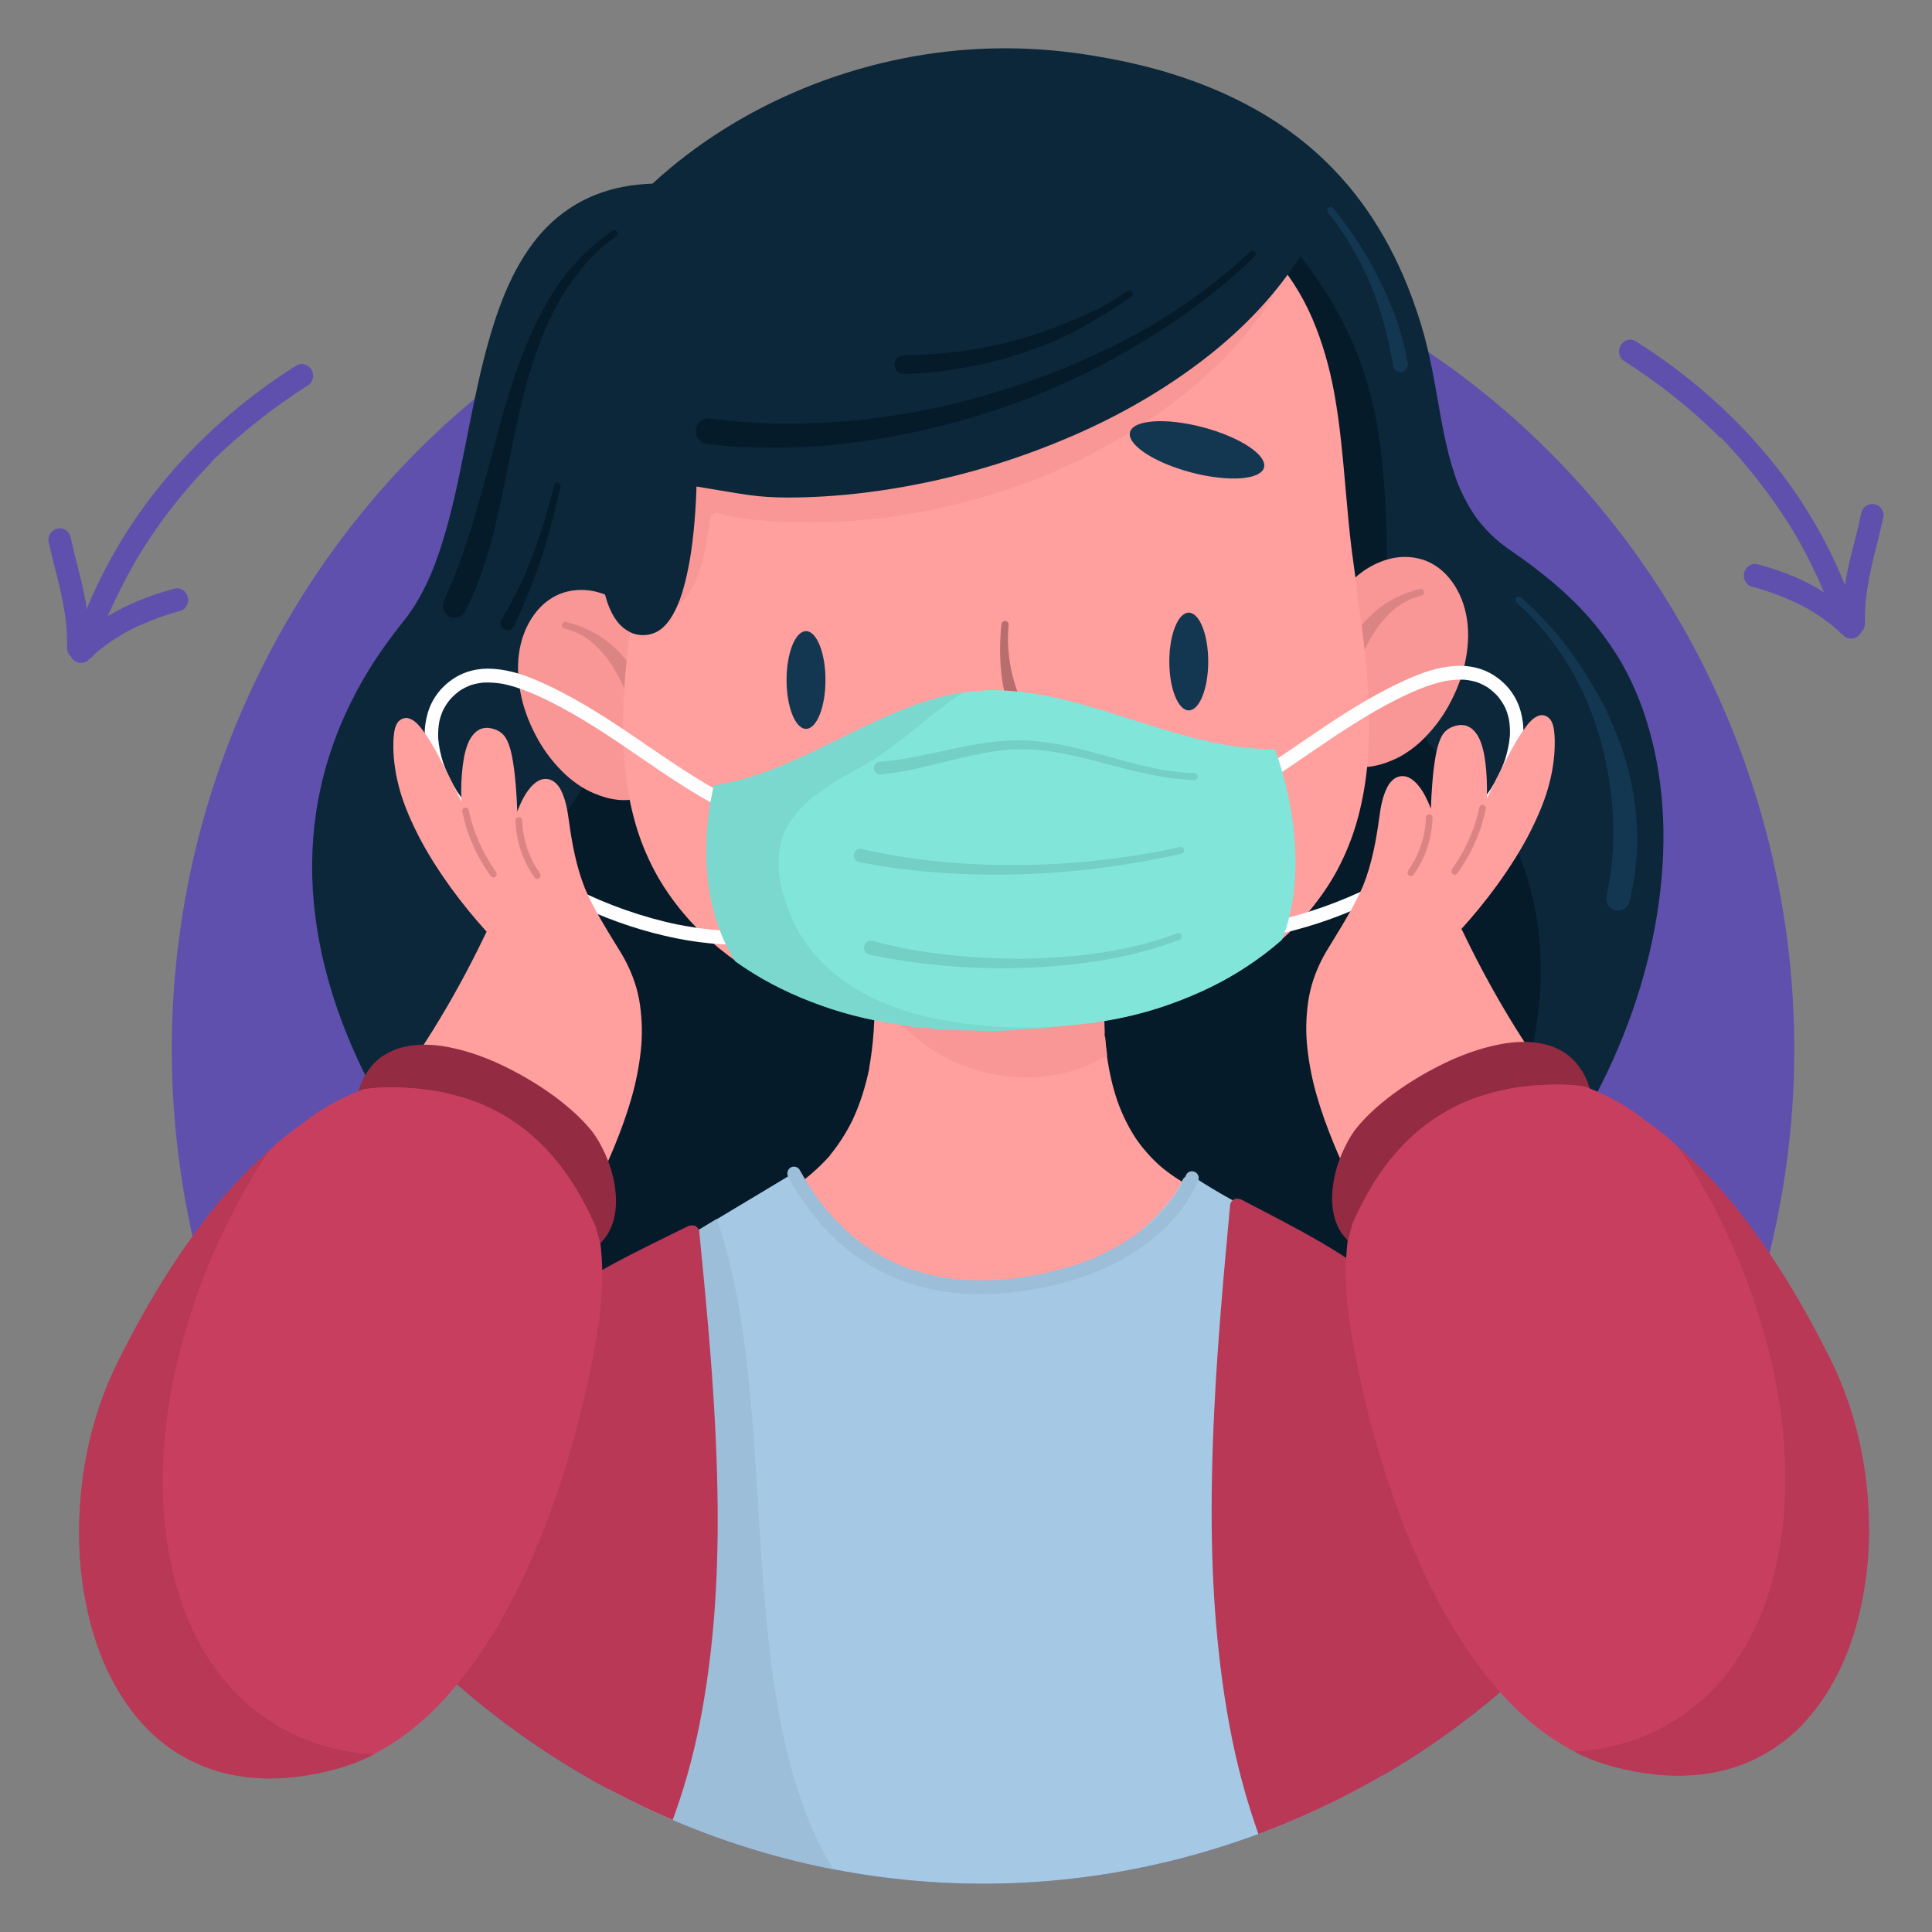 <?xml version="1.0" encoding="utf-8"?>
<!-- Generator: Adobe Illustrator 24.1.2, SVG Export Plug-In . SVG Version: 6.00 Build 0)  -->
<svg version="1.1" id="Layer_1" xmlns="http://www.w3.org/2000/svg" xmlns:xlink="http://www.w3.org/1999/xlink" x="0px" y="0px"
	 viewBox="0 0 720 720" style="enable-background:new 0 0 720 720;" xml:space="preserve">
<rect x="0" y="0" width="720" height="720" fill="#808080" stroke="none"/>
<style type="text/css">
	.st0{fill:#6050AD;}
	.st1{fill:#0C273A;}
	.st2{fill:#061B2A;}
	.st3{fill:#F89796;}
	.st4{fill:#DA8483;}
	.st5{fill:#FF9F9E;}
	.st6{fill:#143751;}
	.st7{fill:#B86E6D;}
	.st8{fill:#FEFEFE;}
	.st9{clip-path:url(#SVGID_2_);}
	.st10{fill:#A5C9E4;}
	.st11{fill:#9CBED8;}
	.st12{fill:#B83856;}
	.st13{fill:#932B43;}
	.st14{fill:#C83E5F;}
	.st15{fill:#81E5DA;}
	.st16{fill:#7AD8CE;}
	.st17{fill:#74CFC5;}
</style>
<g>
	<g>
		<path class="st0" d="M78.71,486.57c51.27,163.31,221.79,253.07,380.54,200.32c158.76-52.74,246.01-228.15,194.74-391.45
			C602.71,132.13,432.2,42.37,273.44,95.11C114.69,147.86,27.43,323.26,78.71,486.57"/>
		<path class="st1" d="M374.5,18c-2.99,0-5.95,0.06-8.94,0.2c-45.42,2.11-90.03,20.41-122.39,50.23c-7.5,0.25-14.44,1.56-20.6,3.91
			c-7.08,2.71-13.42,6.87-18.85,12.36c-4.75,4.81-9.03,11.01-12.72,18.42c-3.2,6.46-5.92,13.72-8.57,22.86
			c-3.42,11.8-5.84,24.06-8.19,35.91l-1.73,8.65c-2.93,14.49-6,28.6-11.3,41.94c-2.78,6.73-5.83,12.32-9.33,17.08
			c-0.78,1.03-1.58,2.05-2.38,3.06c-0.91,1.16-1.83,2.31-2.71,3.49c-2.3,3.03-4.62,6.28-6.87,9.68
			c-3.88,5.91-7.42,12.24-10.51,18.82c-5.77,12.25-9.68,25.16-11.64,38.37c-1.85,12.57-1.93,25.63-0.23,38.79
			c1.63,12.66,4.89,25.6,9.68,38.46c4.39,11.78,10.2,23.88,17.26,35.97c7.03,12.02,15.17,23.81,24.19,35.03
			c7.76,9.62,17,18.49,28.25,27.1c11.43,8.78,23.9,16.02,33.48,21.35c0.41,0.24,0.88,0.39,1.38,0.45
			c21.89,7.33,45.57,12.9,70.37,16.58c22.12,3.28,44.44,4.95,66.34,4.95c3.61,0,7.22-0.04,10.83-0.13
			c26.76-0.69,52.43-3.96,76.32-9.72c25.15-6.04,48.11-15.03,68.25-26.74c9.85-5.7,19.2-12.55,27.81-20.35
			c8.28-7.47,16.3-16.33,23.82-26.31c14.8-19.66,26.34-41.79,34.27-65.8c3.85-11.71,6.66-23.73,8.34-35.75
			c1.73-12.34,2.21-24.4,1.44-35.86c-0.84-12.56-3.22-24.6-7.05-35.78c-1.98-5.71-4.39-11.2-7.17-16.31
			c-2.45-4.55-5.51-9.18-9.36-14.17c-4.39-5.66-9.74-11.2-16.36-16.91c-2.98-2.55-6.14-5.06-9.65-7.69
			c-1.62-1.22-3.29-2.38-4.96-3.55c-1.91-1.33-3.82-2.67-5.68-4.09c-3.25-2.67-6.22-5.72-8.82-9.07c-2.66-3.69-5-7.92-6.96-12.57
			c-3.95-10.06-5.85-20.92-7.69-31.43l-0.41-2.33c-1.19-6.77-2.28-12.44-3.67-18.12c-1.34-5.55-3.11-11.29-5.39-17.56
			c-4.02-11-9.08-21.18-15.02-30.25c-5.72-8.73-12.51-16.7-20.17-23.68c-14.39-13.1-32.7-23.18-54.42-29.95
			c-9.94-3.1-20.83-5.52-33.27-7.39C393.96,18.73,384.18,18,374.5,18"/>
		<path class="st2" d="M398.48,86.01h0.04c-0.07,0.02-0.17,0.02-0.25,0.04c0.03-0.02,0.07-0.02,0.11-0.02c-0.06,0-0.11,0-0.19,0.02
			h0.08c-21.53,3.01-42.67,8.93-62.72,17.59c0.09-0.04,0.19-0.1,0.29-0.14c-15.42,6.73-30.27,15.06-43.61,25.54l0.02-0.02
			l-0.06,0.06l0.04-0.04c-0.04,0.04-0.1,0.08-0.17,0.14c0,0-0.02,0.02-0.04,0.02c0,0.02,0,0.02-0.02,0.02
			c0.02,0,0.02-0.02,0.02-0.02c-3.9,3.16-7.69,6.49-11.22,10.12c-3.3,3.39-6.4,6.97-9.28,10.76c-3.02,4.04-5.82,8.29-8.26,12.73
			c-2.42,4.38-4.57,8.92-6.46,13.56c0.04-0.1,0.08-0.2,0.11-0.32c-3.94,9.74-6.83,19.84-9.33,30.04
			c-2.87,11.67-5.29,23.42-8.22,35.04c-0.8,3.17-1.64,6.34-2.52,9.47c-0.84,3.01-1.7,6-2.67,8.96c-2.05,6.1-4.59,12.01-7.56,17.69
			c-2.99,5.74-6.31,11.3-9.8,16.73c-3.49,5.44-7.13,10.76-10.7,16.13c-3.57,5.38-7.11,10.76-10.34,16.36s-6.23,11.39-8.73,17.39
			l0.11-0.3c-1.21,2.95-2.32,5.92-3.26,8.98c-0.93,2.99-1.74,6.04-2.44,9.11c-1.23,5.44-2.23,10.92-2.95,16.47
			c0,0.04,0,0.1-0.02,0.14c0.02-0.04,0.02-0.1,0.02-0.14v-0.06c-0.86,6.97-1.37,13.96-1.33,20.98c0.02,6.81,0.45,13.64,1.33,20.38
			c0.93,6.99,2.32,13.92,4.16,20.74c1.79,6.63,4,13.09,6.58,19.44l-0.11-0.3c2.95,7.13,6.33,14.06,10.17,20.72
			c0.08,0.14,0.15,0.26,0.23,0.4c10.75,7.95,22.04,14.46,30.84,19.34c0.33,0.22,0.78,0.38,1.4,0.48
			c21.9,7.33,45.58,12.91,70.37,16.59c22.18,3.29,44.51,4.93,66.35,4.93c3.61,0,7.23-0.04,10.83-0.12
			c26.77-0.7,52.46-3.97,76.35-9.74c24.77-5.94,47.36-14.73,67.22-26.15c1.51-1.91,2.99-3.84,4.46-5.78
			c13.49-18.03,25.32-37.49,33.98-58.47c-0.02,0.08-0.05,0.16-0.07,0.22c2.85-6.95,5.35-14.04,7.34-21.29
			c1.93-6.99,3.44-14.1,4.41-21.29v0.1c0.72-5.62,1.17-11.28,1.19-16.97c0.02-5.66-0.31-11.3-1.05-16.91
			c0.02,0.12,0.03,0.24,0.05,0.34c-0.68-4.98-1.64-9.94-2.95-14.8c-1.26-4.68-2.83-9.27-4.66-13.77c0.02,0.04,0.04,0.1,0.07,0.14
			c-0.03-0.1-0.07-0.18-0.11-0.28c0,0.02,0.01,0.05,0.01,0.07c0.01,0.03,0.02,0.05,0.03,0.08c-0.01-0.03-0.02-0.05-0.03-0.08
			c-0.01-0.02-0.02-0.05-0.03-0.07h0.02c-0.02,0-0.02-0.02-0.02-0.04v0.04c-0.84-1.98-1.77-3.89-2.85-5.76
			c-1.08-1.8-2.25-3.56-3.48-5.24c-0.01-0.01-0.02-0.02-0.03-0.04c0.01,0,0.01,0.01,0.02,0.01c-0.01-0.02-0.03-0.03-0.04-0.05
			c-3.61-4.78-7.75-9.04-11.97-13.21c-4.1-4.06-8.28-8.06-12.02-12.47c-1.93-2.29-3.79-4.66-5.43-7.21
			c-1.66-2.57-3.14-5.28-4.35-8.11c-1.31-2.99-2.44-6.07-3.36-9.22c-0.95-3.36-1.75-6.75-2.36-10.18
			c-1.25-7.05-1.91-14.2-2.24-21.36c-0.33-6.89-0.39-13.8-0.54-20.72c-0.29-12.29-0.84-24.6-2.42-36.83
			c0.02,0.08,0.02,0.16,0.04,0.24c-0.84-6.34-1.95-12.67-3.51-18.87c-1.54-6.09-3.47-12.03-5.82-17.81l0.12,0.3
			c-2.38-5.8-5.16-11.42-8.32-16.83c-3.3-5.62-6.93-11.01-10.83-16.22h0.02l-0.05-0.06c0.02,0.02,0.04,0.04,0.04,0.06
			c-0.06-0.06-0.1-0.14-0.14-0.2c0.02,0.03,0.03,0.04,0.04,0.06c-0.03-0.04-0.06-0.09-0.08-0.12v0.01c0.02,0.02,0.02,0.04,0.04,0.05
			c-0.01-0.02-0.03-0.04-0.04-0.05c-1.18-1.55-2.39-3.08-3.6-4.62c-4.7-1.65-9.46-3.04-14.28-4.15c-5.04-1.19-10.11-2.11-15.23-2.81
			c0.06,0,0.14,0.02,0.19,0.02c-8.33-1.11-16.71-1.63-25.1-1.63C418.11,83.98,408.25,84.69,398.48,86.01 M573.07,378.92
			c-0.02,0.08-0.02,0.16-0.04,0.24C573.03,379.08,573.05,379,573.07,378.92 M527.28,480.11c-0.02,0.02-0.04,0.06-0.06,0.08
			C527.24,480.17,527.26,480.13,527.28,480.11"/>
		<path class="st2" d="M292.06,129.16c0.03-0.02,0.06-0.04,0.09-0.07C292.12,129.12,292.09,129.14,292.06,129.16"/>
		<path class="st3" d="M216.63,219.85c-2.22,0-4.41,0.32-6.52,0.97c-4.15,1.27-8.05,4.14-10.96,8.09c-3.03,4.13-5.02,9.21-5.75,14.7
			c-0.68,5.04-0.37,10.52,0.94,16.3c1.14,5.15,3.24,10.47,6.23,15.82c2.72,4.81,6.26,9.3,10.22,12.98c1.76,1.62,3.75,3.15,5.92,4.54
			c1.96,1.24,4.25,2.32,6.98,3.3c3.05,1.08,6.07,1.63,8.95,1.63c1.05,0,2.09-0.07,3.13-0.23c1.62-0.24,3.16-0.69,4.72-1.39
			c1.43-0.66,2.78-1.54,4.27-2.78c2.26-1.89,4.2-4.63,5.75-8.13c1.45-3.33,2.41-6.97,2.91-11.12c0.48-3.83,0.56-7.89,0.21-12.06
			c-0.71-8.58-3.01-16.5-6.64-22.91c-0.93-1.67-2.09-3.33-3.44-4.93c-0.41-0.49-1.02-0.77-1.72-0.77c-0.35,0-0.71,0.07-1.05,0.22
			c-4.37-6.58-10.73-11.33-17.85-13.36C220.88,220.15,218.75,219.85,216.63,219.85"/>
		<path class="st4" d="M209.52,232.67c-0.19,0.66,0.2,1.43,0.86,1.59c1.4,0.34,2.75,0.77,4.07,1.29c-0.04-0.02-0.08-0.04-0.13-0.07
			c0.09,0.04,0.18,0.08,0.28,0.13l0.03,0.01c-0.01,0-0.02-0.01-0.02-0.01c2.13,0.98,4.09,2.22,5.96,3.68
			c-0.11-0.08-0.23-0.18-0.35-0.26c2.39,1.97,4.46,4.25,6.34,6.7c2.98,4.17,5.3,8.79,7.31,13.54c0.31,0.72,1.17,1.29,1.87,1.49
			c0.82,0.22,1.69,0.1,2.44-0.32c0.7-0.42,1.23-1.13,1.44-1.95c0.04-0.28,0.08-0.57,0.11-0.86c-0.02-0.59-0.15-1.13-0.45-1.63
			c-2.48-6.04-6.4-11.3-11.26-15.54c-4.8-4.24-10.83-7.19-16.99-8.68c-0.1-0.03-0.21-0.04-0.31-0.04
			C210.17,231.75,209.67,232.09,209.52,232.67 M226.39,245.5c0.05,0.07,0.09,0.13,0.14,0.2
			C226.48,245.64,226.43,245.57,226.39,245.5 M214.61,235.61C214.61,235.61,214.6,235.61,214.61,235.61
			c-0.06-0.03-0.11-0.05-0.16-0.07C214.5,235.57,214.56,235.59,214.61,235.61"/>
		<path class="st3" d="M523.55,207.55c2.22,0,4.41,0.32,6.52,0.97c4.15,1.27,8.05,4.14,10.95,8.09c3.04,4.13,5.02,9.21,5.75,14.7
			c0.69,5.04,0.37,10.52-0.93,16.31c-1.14,5.14-3.24,10.47-6.23,15.82c-2.72,4.81-6.26,9.3-10.22,12.98
			c-1.76,1.62-3.75,3.15-5.93,4.54c-1.96,1.24-4.24,2.32-6.98,3.3c-3.05,1.08-6.07,1.63-8.96,1.63c-1.04,0-2.09-0.07-3.13-0.23
			c-1.62-0.24-3.16-0.69-4.71-1.39c-1.43-0.66-2.78-1.55-4.27-2.78c-2.26-1.89-4.2-4.63-5.75-8.13c-1.45-3.33-2.41-6.97-2.91-11.12
			c-0.49-3.83-0.56-7.89-0.21-12.06c0.71-8.58,3.01-16.5,6.64-22.91c0.93-1.67,2.09-3.33,3.44-4.93c0.41-0.49,1.02-0.77,1.72-0.77
			c0.35,0,0.72,0.08,1.05,0.22c4.37-6.57,10.73-11.32,17.85-13.36C519.29,207.85,521.42,207.55,523.55,207.55"/>
		<path class="st4" d="M530.65,220.36c0.19,0.66-0.2,1.43-0.86,1.59c-1.4,0.34-2.74,0.77-4.07,1.3c0.04-0.02,0.09-0.05,0.13-0.07
			c-0.09,0.04-0.18,0.09-0.27,0.13c-0.01,0.01-0.02,0.01-0.04,0.01c0.01,0,0.02-0.01,0.03-0.01c-2.13,0.98-4.09,2.23-5.96,3.68
			c0.11-0.08,0.23-0.18,0.35-0.26c-2.39,1.97-4.46,4.25-6.34,6.7c-2.98,4.17-5.3,8.79-7.31,13.54c-0.31,0.72-1.17,1.29-1.87,1.49
			c-0.82,0.22-1.69,0.1-2.44-0.32c-0.7-0.42-1.23-1.13-1.44-1.95c-0.04-0.28-0.08-0.57-0.11-0.86c0.02-0.59,0.15-1.13,0.45-1.63
			c2.48-6.04,6.4-11.3,11.26-15.54c4.8-4.24,10.83-7.19,16.99-8.68c0.1-0.03,0.21-0.04,0.31-0.04
			C530,219.44,530.5,219.79,530.65,220.36 M513.79,233.19c-0.05,0.07-0.09,0.14-0.14,0.2C513.69,233.33,513.74,233.26,513.79,233.19
			 M525.56,223.31c0.01,0,0.01-0.01,0.01-0.01c0.05-0.02,0.09-0.04,0.14-0.06C525.67,223.27,525.62,223.29,525.56,223.31"/>
		<polygon class="st3" points="385.95,401.43 385.95,401.43 385.97,401.43 		"/>
		<path class="st5" d="M404.58,72.92c-5.07,0-10.28,0.31-15.49,0.93c-13.38,1.58-27.32,5.32-41.42,11.09
			c-12.98,5.34-25.73,12.27-37.87,20.61c-7.28,5-14.72,10.91-23.41,18.61c-2.09,1.86-4.18,3.72-6.26,5.6
			c-5.38,4.83-10.94,9.82-16.67,14.4c-5.94,4.66-11.55,8.45-17.18,11.58c-1.3,0.71-2.05,2.34-1.82,3.99
			c-0.12,0.38-0.2,0.8-0.21,1.19c-0.25,7.24-0.95,15.1-2.19,24.74l-0.07,0.54c-1.03,7.77-2.24,15.53-3.45,23.3
			c-2.94,18.89-5.99,38.43-6.35,57.92c-0.26,14.73,1.22,27.57,4.55,39.25c1.72,6.11,4.17,12.18,7.27,18.02
			c2.73,5.13,6.29,10.35,10.56,15.51c6.19,7.46,14.05,14.36,23.36,20.51c8.15,5.39,17.61,10.03,28.12,13.82
			c10.32,3.7,21.43,6.25,33.04,7.55c0.51,0.3,1.12,0.46,1.89,0.5c1.85,0.12,3.71,0.22,5.54,0.28c0.51,0.27,1.1,0.42,1.8,0.46
			l0.63,0.04l0.63,0.04l0.95,0.06l0.51,0.02c4.02,0.21,8.04,0.3,12.06,0.3c1.9,0.1,3.81,0.14,5.71,0.14c4.05,0,8.4-0.2,13.7-0.63
			c3.63-0.14,7.2-0.41,10.6-0.8l1.54-0.11c0.35-0.03,0.6-0.07,0.86-0.15c14.57-0.95,28.32-3.72,40.86-8.24
			c10.51-3.78,19.97-8.43,28.12-13.82c9.32-6.15,17.18-13.05,23.36-20.51c4.28-5.16,7.84-10.38,10.56-15.51
			c3.1-5.84,5.55-11.91,7.27-18.02c3.32-11.68,4.81-24.52,4.55-39.25c-0.28-15.53-2.3-31.09-4.25-44.26
			c-0.45-4.68-1.1-9.34-1.74-13.99l-0.39-2.82c-1.01-7.88-1.71-15.93-2.39-23.71c-1.02-11.72-2.08-23.84-4.22-35.63
			c-1.79-9.87-4.51-19.16-8.11-27.61c-3.92-9.2-9.48-17.76-16.54-25.43c-0.68-0.74-1.62-1.15-2.65-1.15c-0.18,0-0.37,0.02-0.55,0.04
			c-11.38-7.81-24.14-13.36-37.91-16.48C422.9,73.91,413.84,72.92,404.58,72.92"/>
		<path class="st3" d="M389.09,73.72c-13.45,1.62-27.39,5.36-41.46,11.14c-12.92,5.28-25.67,12.21-37.87,20.6
			c-7.22,4.96-14.68,10.86-23.46,18.61c-2.09,1.85-4.18,3.72-6.27,5.6c-5.08,4.55-10.81,9.74-16.67,14.4
			c-5.92,4.66-11.52,8.43-17.12,11.58c-1.34,0.7-2.13,2.37-1.91,4.06c-0.11,0.39-0.19,0.81-0.21,1.21
			c-0.25,7.47-0.93,15.32-2.18,24.74l-0.08,0.54c-1.03,7.77-2.22,15.54-3.43,23.29l-0.1,0.7c-0.78,5.03-1.57,10.12-2.31,15.23
			c0.05,0.05,0.1,0.1,0.16,0.15c0.05,0.04,0.1,0.08,0.15,0.12c-0.01-0.02-0.02-0.02-0.03-0.04c0.01,0.02,0.01,0.02,0.03,0.04
			c0.95,0.77,1.94,1.45,3.01,2.01c0.9,0.42,1.82,0.72,2.79,0.95c0.86,0.12,1.74,0.16,2.61,0.14c1.19-0.14,2.34-0.4,3.48-0.82
			c1.5-0.6,2.91-1.41,4.25-2.35c0.58-0.44,1.15-0.9,1.66-1.41c0.56-0.58,1.11-1.18,1.64-1.8c-0.07,0.08-0.13,0.16-0.21,0.24
			c0.78-0.99,1.5-2.03,2.13-3.14c0.48-0.88,0.93-1.74,1.36-2.64c-0.01,0.01-0.01,0.01-0.01,0.02c0-0.01,0.01-0.01,0.01-0.02
			c0-0.01,0-0.01,0-0.01c0.01-0.02,0.01-0.05,0.02-0.06c-0.01,0.01-0.01,0.04-0.02,0.06c0.02-0.05,0.04-0.09,0.06-0.14
			c2.15-4.96,3.42-10.24,4.37-15.58c0.47-2.73,0.88-5.5,1.27-8.25c0.06-0.34,0.15-0.63,0.41-0.86c0.15-0.16,0.34-0.26,0.55-0.31
			c0.28-0.54,0.9-0.79,1.47-0.61c2.07,0.6,4.12,1.13,6.25,1.53c4.1,0.74,8.28,1.16,12.46,1.47c3.78,0.28,7.59,0.46,11.38,0.52
			c7.67,0.14,15.34-0.12,22.98-0.75c-0.1,0.02-0.21,0.02-0.33,0.04c10.95-0.95,21.84-2.61,32.58-5.06
			c10.38-2.39,20.61-5.44,30.63-9.18c-0.1,0.04-0.21,0.08-0.31,0.12c9.54-3.6,18.89-7.77,27.88-12.71
			c8.18-4.48,16.07-9.46,23.64-14.94c-0.08,0.06-0.17,0.12-0.25,0.2c11.24-8.21,21.76-17.51,30.69-28.38
			c-0.06,0.1-0.14,0.19-0.19,0.26c2.69-3.31,5.25-6.77,7.53-10.38c2.07-3.27,3.93-6.63,5.59-10.12c0-0.02,0.01-0.03,0.01-0.04
			c0-0.02,0-0.02,0.02-0.04c0-0.02,0.02-0.06,0.04-0.08v-0.02c0-0.02,0-0.02,0.02-0.04c0.39-0.86,0.76-1.73,1.13-2.61
			c-1.91-2.59-4-5.1-6.23-7.53c-0.7-0.76-1.68-1.18-2.73-1.18c-0.17,0-0.37,0.02-0.55,0.04c-11.3-7.77-24.05-13.31-37.87-16.49
			c-8.73-1.95-17.8-2.96-26.96-2.96C399.65,72.79,394.46,73.12,389.09,73.72"/>
		<path class="st3" d="M477.76,103.55c0.01-0.01,0.02-0.02,0.02-0.04C477.78,103.52,477.76,103.54,477.76,103.55"/>
		<path class="st3" d="M477.76,103.56L477.76,103.56c0,0.01,0,0.01,0,0.02c-0.02,0.03-0.04,0.06-0.04,0.09
			c-0.01,0-0.01,0.01-0.01,0.02C477.72,103.64,477.74,103.6,477.76,103.56z"/>
		<path class="st6" d="M293.13,253.41c0,10.05,3.25,18.21,7.25,18.21c4,0,7.25-8.16,7.25-18.21c0-10.05-3.25-18.21-7.25-18.21
			C296.38,235.21,293.13,243.36,293.13,253.41"/>
		<path class="st6" d="M435.77,246.53c0,10.05,3.25,18.21,7.25,18.21c4,0,7.25-8.16,7.25-18.21c0-10.05-3.25-18.21-7.25-18.21
			C439.01,228.32,435.77,236.48,435.77,246.53"/>
		<path class="st6" d="M448.19,159.2c-13.78-3.62-25.91-2.77-27.07,1.89c-1.15,4.66,9.1,11.38,22.88,15
			c13.78,3.61,25.91,2.77,27.07-1.9C472.23,169.54,461.97,162.82,448.19,159.2"/>
		<path class="st7" d="M374.55,231.41c-0.71,0-1.25,0.56-1.36,1.39c-0.66,6.82-0.64,13.03,0.08,18.98c0.37,2.86,0.91,5.75,1.58,8.6
			c0.73,3.08,1.76,6.11,3.14,9.25c0.28,0.69,1.08,1.21,1.75,1.41c0.26,0.08,0.52,0.12,0.79,0.12c0.55,0,1.09-0.15,1.51-0.43
			c1.39-0.82,1.85-2.61,1.05-4.16c-1.17-2.39-2.32-4.78-3.34-7.24c-0.8-2.09-1.5-4.19-2.1-6.34c-0.59-2.13-1.06-4.51-1.54-7.73
			c-0.23-2.03-0.41-4.07-0.46-6.12c-0.06-1.92,0.02-3.93,0.25-6.34c0.02-0.31-0.09-0.64-0.32-0.92
			C375.29,231.59,374.91,231.41,374.55,231.41"/>
		<path class="st8" d="M173.71,250.55c-3.02,1.08-5.7,2.79-8.06,5c-2.01,1.87-3.65,4.15-4.88,6.63c-1.25,2.59-1.95,5.32-2.32,8.19
			c-0.33,2.65-0.15,5.38,0.17,8.01c0.39,2.97,1.25,5.87,2.24,8.68c3.69,10.58,11.22,19.35,19.21,26.81
			c8.81,8.19,18.8,14.92,29.32,20.48c10.83,5.74,22.27,10.22,34.05,13.33c11.16,2.95,22.74,4.68,34.28,4.35
			c0.68-0.02,1.29-0.14,1.81-0.62c0.51-0.46,0.8-1.08,0.86-1.77c0.08-1.3-0.95-2.79-2.32-2.75c-8.69,0.24-17.33-0.7-25.86-2.41
			c0.16,0.03,0.31,0.07,0.46,0.1c-13.3-2.76-26.21-7.34-38.39-13.44c0.17,0.1,0.37,0.2,0.56,0.3c-10.89-5.51-21.22-12.22-30.4-20.43
			c-5.24-4.81-10.18-10.1-14.12-16.11c-2.14-3.43-3.92-7.08-5.25-10.93c-0.9-2.88-1.53-5.8-1.77-8.83c0,0.08,0.01,0.16,0.01,0.25
			c-0.01-0.1-0.01-0.19-0.01-0.29c-0.01-0.12-0.02-0.25-0.02-0.38c0.01,0.11,0.01,0.22,0.02,0.32c-0.07-2.05,0.04-4.07,0.41-6.1
			c0.32-1.41,0.76-2.77,1.33-4.1c0.75-1.51,1.64-2.9,2.71-4.2c1.15-1.27,2.4-2.37,3.78-3.36c1.26-0.79,2.58-1.43,3.96-1.96
			c1.61-0.5,3.23-0.81,4.89-0.96c2.41-0.09,4.77,0.12,7.15,0.52c6.23,1.32,12.07,3.91,17.76,6.75l-0.58-0.3
			c5.86,2.95,11.51,6.2,17.06,9.7c5.78,3.63,11.42,7.51,17.06,11.37c5.64,3.88,11.3,7.71,17.08,11.35c5.7,3.6,11.57,6.89,17.63,9.84
			c0.55,0.28,1.35,0.14,1.87-0.12c0.6-0.28,1.07-0.84,1.29-1.49c0.21-0.64,0.17-1.35-0.1-1.93c-0.33-0.68-0.82-1.02-1.46-1.33
			c-0.69-0.35-1.39-0.68-2.07-1.03c0.08,0.04,0.17,0.08,0.26,0.12c-13.19-6.74-25.34-15.38-37.62-23.71
			c-11.5-7.81-23.31-15.3-36.08-20.72c-5.6-2.39-11.63-4.16-17.73-4.2c-0.06,0-0.12,0-0.18,0C179,249.2,176.27,249.64,173.71,250.55
			 M165.22,264.42c-0.04,0.11-0.09,0.22-0.14,0.33C165.13,264.64,165.17,264.53,165.22,264.42 M163.3,275.1c0,0.02,0,0.03,0,0.04
			c0-0.03,0-0.06,0-0.09C163.3,275.06,163.3,275.08,163.3,275.1"/>
		<path class="st5" d="M151.47,267.57l-0.2,0.01c-0.68,0.08-0.87,0.1-1.1,0.2c-0.62,0.22-0.87,0.42-1.36,0.81
			c-0.85,0.69-1.3,1.87-1.6,2.82c-0.21,0.7-0.31,1.45-0.39,2.18c-0.13,0.95-0.19,1.91-0.21,2.88c-0.15,5.27,0.52,10.83,1.99,16.5
			c1.41,5.5,3.69,11.24,7.15,18.11c3.19,6.28,7.28,12.85,12.5,20.06c4.06,5.58,8.48,11,13.14,16.11c-0.16,0.14-0.28,0.41-0.4,0.67
			c-0.35,0.7-0.68,1.38-1.01,2.09c-5.59,11.57-11.86,22.99-18.66,33.95c-6.87,11.05-14.25,21.38-21.92,30.7
			c-0.03-0.01-0.07-0.01-0.11-0.01c-0.35,0-0.67,0.08-1,0.23c-0.6,0.3-1.06,0.83-1.29,1.5c-0.22,0.67-0.19,1.38,0.1,2
			c3.02,6.44,7.1,12.87,12.13,19.11c5.37,6.63,11.46,12.34,18.13,16.96c3.11,2.17,6.63,4.14,10.47,5.85
			c3.32,1.47,7.04,2.58,11.04,3.27c1.91,0.33,3.92,0.49,5.97,0.49c1.79,0,3.58-0.12,5.37-0.35c3.59-0.46,7.39-1.66,11.3-3.56
			c0.17-0.09,0.33-0.2,0.46-0.31h0.03c0.91,0,1.74-0.48,2.12-1.26l0.43-0.86c5.02-9.94,10.21-20.22,14.52-30.73
			c2.53-6.2,4.53-11.84,6.11-17.24c1.72-5.88,2.94-11.99,3.63-18.16c0.61-5.59,0.51-11.32-0.29-17.02
			c-0.79-5.65-2.64-11.25-5.49-16.62c-0.95-1.82-2.05-3.59-3.14-5.35l-1.33-2.16c-1.46-2.39-2.91-4.78-4.31-7.19
			c-2.57-4.34-4.6-8.29-6.2-12.04c-3.39-8.42-4.91-17.25-5.95-24.77c-0.62-4.55-1.28-8.62-3.21-12.27
			c-0.61-1.17-1.45-2.15-2.41-2.85c-0.9-0.68-1.97-1.03-3.17-1.05c-2.46,0-4.47,1.84-5.76,3.37c-2.14,2.55-3.53,5.65-4.5,8.07
			l-0.29,0.7c-0.08-3.07-0.27-6.16-0.51-9.26c-0.34-4.17-0.79-8.63-1.79-12.88c-0.35-1.53-0.86-3.03-1.53-4.45
			c-0.59-1.26-1.5-2.33-2.63-3.09c-1.19-0.79-2.67-1.29-4.37-1.49c-0.08-0.01-0.15-0.01-0.23-0.01c-0.77,0-1.29,0.09-1.76,0.19
			c-0.58,0.12-1.21,0.4-1.98,0.89c-2.7,1.81-3.88,5.26-4.53,7.7c-0.48,1.77-0.75,3.6-0.98,5.31c-0.25,2.03-0.41,4.08-0.51,6.13
			c-0.09,2.43-0.09,4.9-0.02,7.36c-0.21-0.63-0.51-1.23-0.8-1.83l-0.55-1.12c-1.46-2.99-2.92-5.98-4.43-8.94
			c-1.58-3.1-3.48-6.74-5.57-10.22c-0.82-1.35-1.66-2.65-2.58-3.94c-0.78-1.1-1.66-2.25-2.7-3.24c-0.86-0.84-1.76-1.41-2.77-1.76
			C152.15,267.63,151.79,267.57,151.47,267.57"/>
		<path class="st4" d="M193.22,304.53c-0.7,0.08-1.15,0.7-1.11,1.4c0.1,1.99,0.31,3.96,0.66,5.92c0.31,1.75,0.8,3.48,1.34,5.16
			c1.15,3.58,2.97,6.91,5.06,9.98c0.39,0.58,1.21,0.68,1.76,0.28c0.54-0.42,0.66-1.22,0.27-1.78c-0.92-1.36-1.77-2.73-2.55-4.18
			c-0.6-1.2-1.14-2.41-1.64-3.65c-0.6-1.54-1.07-3.14-1.48-4.76c-0.22-0.98-0.39-1.98-0.55-2.98c-0.23-1.4-0.31-2.83-0.39-4.26
			c-0.02-0.66-0.65-1.15-1.26-1.15C193.29,304.53,193.25,304.53,193.22,304.53 M195.57,313.14c0.01,0.03,0.01,0.06,0.02,0.09
			C195.59,313.2,195.58,313.17,195.57,313.14 M198.56,321.16c0.01,0.03,0.03,0.05,0.04,0.08
			C198.59,321.21,198.58,321.18,198.56,321.16"/>
		<g>
			<defs>
				<path id="SVGID_1_" d="M78.71,486.57c51.27,163.31,221.79,253.07,380.54,200.32c158.76-52.74,246.01-228.15,194.74-391.45
					C602.71,132.13,432.2,42.37,273.44,95.11C114.69,147.86,27.43,323.26,78.71,486.57"/>
			</defs>
			<clipPath id="SVGID_2_">
				<use xlink:href="#SVGID_1_"  style="overflow:visible;"/>
			</clipPath>
			<g class="st9">
				<path class="st5" d="M382.64,345.47c-2.48,0-5.16,0.2-8.21,0.61c-7.53,1.04-15.11,3.29-22.52,6.67
					c-5.23,2.39-10.06,5.34-14.36,8.76c-2.64,2.14-4.82,4.26-6.66,6.47c0.02-0.54-0.17-1-0.53-1.41c-0.43-0.5-1.07-0.82-1.75-0.86
					c-0.83,0-1.54,0.32-2.04,0.85c-0.43,0.46-0.66,1.03-0.64,1.61c0.22,11.62-0.42,21.16-2.05,30.01l0.21-0.66
					c-1.52,7.42-3.59,13.96-6.42,19.99c-2.4,4.86-5.3,9.34-8.61,13.3l0.49-0.44c-3.54,3.97-7.39,7.51-11.84,10.74l-0.46,0.41
					l0.03,0.04c-1.77,1.1-3.78,2.36-5.85,3.55c-1.24,0.71-1.73,2.26-1.11,3.52c0.27,0.55,0.77,1.02,1.35,1.25
					c0.38,4.63,1.37,9.24,2.94,13.67c1.64,4.6,4,9.27,7.02,13.88c5.49,8.41,13.16,16.29,22.79,23.41
					c8.84,6.53,18.74,11.67,29.41,15.28c4.97,1.68,10.08,2.9,15.18,3.64c3.48,0.49,6.7,0.73,9.85,0.73c1.56,0,3.12-0.06,4.69-0.19
					c8.05-0.65,16.2-3.07,24.22-7.19c7.17-3.69,14.07-8.99,20.51-15.74c5.85-6.11,10.98-13.36,15.27-21.55
					c4.18-7.97,7.22-16.51,9.05-25.38c0.1-0.48,0.08-0.97-0.04-1.41c0.57-1.65-0.14-3.11-1.47-3.61c-2.48-0.94-4.89-1.99-7.16-3.13
					c-4.38-2.29-8.38-5-11.88-8.02c-3.27-2.97-6.14-6.24-8.62-9.81c-2.86-4.29-5.26-9.16-7.12-14.47
					c-2.38-7.12-3.89-14.97-4.61-24.01l-0.04,0.69c-0.07-2.34-0.17-4.67-0.23-7c0.81-4.21,1.08-7.93,0.82-11.37
					c-0.28-3.57-1.21-6.91-2.76-9.94c-0.61-1.19-1.44-2.41-2.54-3.72c-1.03-1.29-2.28-2.34-3.48-3.28c-2.13-1.7-4.82-3.06-8.23-4.17
					c-2.86-0.91-6.12-1.46-9.97-1.67C384.38,345.49,383.52,345.47,382.64,345.47"/>
				<path class="st3" d="M374.43,345.96c-7.61,1.08-15.19,3.33-22.55,6.69c-5.21,2.39-10.05,5.34-14.41,8.78
					c-2.69,2.21-4.86,4.34-6.66,6.49c0.19-0.44,0.06-0.93-0.37-1.41c-0.47-0.54-1.11-0.86-1.83-0.9c-0.84,0-1.56,0.3-2.13,0.88
					c-0.16,0.18-0.3,0.38-0.41,0.58c0.97,2.1,2.07,4.14,3.28,6.11l-0.17-0.3c1.41,2.25,2.95,4.4,4.65,6.41
					c1.69,2.02,3.49,3.9,5.42,5.66c4.16,3.76,8.79,6.92,13.73,9.46c5.15,2.57,10.56,4.5,16.18,5.7c-0.09-0.02-0.21-0.04-0.31-0.06
					c5.56,1.18,11.22,1.67,16.89,1.4h-0.08h0.08c0.07-0.02,0.14-0.02,0.21-0.02h0.01h0.02c5.03-0.3,10.01-1.2,14.81-2.73
					c2.46-0.82,4.9-1.77,7.21-2.93c1.58-0.78,3.11-1.62,4.6-2.53c-0.32-2.33-0.57-4.73-0.78-7.23l-0.25,0.66l0.11-2.31
					c-0.06-1.51-0.09-3.03-0.13-4.56c0.82-4.34,1.09-8.05,0.82-11.46c-0.27-3.56-1.21-6.93-2.79-9.98
					c-0.62-1.24-1.46-2.45-2.54-3.75c-1.09-1.35-2.38-2.41-3.49-3.3c-2.16-1.73-4.86-3.07-8.28-4.17c-2.89-0.93-6.17-1.49-9.99-1.69
					c-0.88-0.06-1.74-0.08-2.61-0.08C380.21,345.36,377.52,345.56,374.43,345.96"/>
				<g>
					<path class="st10" d="M295.31,437.82c-0.41,0-0.81,0.11-1.16,0.33c-10.69,6.4-21.37,12.82-32.05,19.23l-20.22,12.14
						c-1.08,0.63-1.59,1.9-1.25,3.07c-0.04,0.17-0.04,0.42-0.02,0.67c1.28,13.12,1.56,26.66,0.86,41.38c0,0.03,0.01,0.35,0.03,0.35
						c0.03,0,0.04,0.25,0.04,0.25c-1.36,23.62-5.02,47.44-8.56,70.48c-1.27,8.32-2.55,16.65-3.72,24.98
						c-1.29,9.15-2.24,16.81-3,24.11c-0.41,3.88-0.76,7.76-1.07,11.65c-0.18,2.4-0.25,4.7-0.19,6.87c0.07,3.81,0.63,7.82,1.66,11.92
						c0.85,3.4,2.19,6.83,4.1,10.49c3.15,6.07,7.93,11.72,14.2,16.8c5.66,4.56,12.38,8.5,20.57,12.05
						c7.23,3.11,15.32,5.73,24.74,7.99c8.09,1.95,16.75,3.49,26.5,4.7c14.58,1.84,30.1,2.73,47.44,2.73l2.45-0.01
						c10.79-0.04,20.61-0.45,30.01-1.24c14.91-1.27,30.53-3.67,47.77-7.33c7.17-1.52,14.77-3.31,23.23-5.46l3.32-0.84
						c4.7-1.18,9.55-2.41,14.23-3.96c5.98-1.98,10.79-4.5,14.73-7.67c2.04-1.66,3.96-3.65,5.71-5.94c1.78-2.35,3.31-5.09,4.81-8.62
						c2.45-5.7,4.11-12.12,5.1-19.64c0.83-6.13,1.09-12.99,0.8-20.97c-0.49-14.2-2.86-28.46-5.15-42.25l-0.14-0.84
						c-3.94-23.69-8.72-47.46-12.86-67.59l-1.76-8.41l-1.76-8.42c-1.17-5.5-2.32-11-3.3-16.56c-0.5-2.88-0.98-5.76-1.46-8.65
						c-1.35-8.18-2.75-16.63-4.75-24.81c-0.14-0.63-0.74-1.19-1.27-1.48c-0.31-0.15-0.63-0.21-0.9-0.24
						c-0.24-0.61-0.76-1.11-1.39-1.37c-7.89-3.21-15.62-6.84-22.99-10.8c-4.49-2.48-9.01-5.19-13.27-7.99
						c-0.41-0.27-0.9-0.43-1.47-0.45c-0.27-0.1-0.57-0.15-0.89-0.15c-0.98,0-1.83,0.49-2.2,1.29c-1.09,2.35-2.42,4.62-4.05,6.91
						c-2.47,3.21-5.33,6.14-8.06,8.83c-2.31,2.27-4.53,4.25-6.79,6.06c-5.71,4.49-12.1,8.33-18.98,11.42l-0.54,0.24
						c-7.52,3.17-15.61,5.41-23.96,6.59l0.07-0.01c-3.96,0.5-7.96,0.76-11.88,0.76c-4.03,0-8.07-0.27-12-0.79
						c-7.34-1.11-14.25-3.06-20.67-5.82c-5.59-2.49-10.83-5.63-15.59-9.34c-4.56-3.68-8.68-7.91-12.23-12.56
						c-2.88-3.92-5.44-8.17-7.59-12.66c-0.37-0.8-1.21-1.3-2.19-1.3C295.89,437.87,295.59,437.82,295.31,437.82"/>
					<path class="st11" d="M262.06,457.3l-20.22,12.13c-1.13,0.66-1.66,1.97-1.31,3.19c-0.03,0.12-0.05,0.36-0.03,0.64
						c1.3,13.15,1.58,26.69,0.85,41.37l0.14,0.62c-1.42,23.68-5.08,47.47-8.61,70.46c-1.29,8.34-2.56,16.65-3.73,24.98
						c-1.29,9.13-2.24,16.8-3,24.11c-0.41,3.88-0.76,7.75-1.07,11.65c-0.17,2.51-0.23,4.82-0.19,6.87
						c0.09,3.95,0.66,7.99,1.68,11.97c0.84,3.35,2.18,6.79,4.12,10.5c3.14,6.09,7.95,11.75,14.21,16.83
						c5.7,4.58,12.44,8.54,20.61,12.07c7.23,3.11,15.31,5.74,24.74,8.01c8.2,1.96,16.87,3.51,26.53,4.72
						c3.82,0.47,7.71,0.89,11.67,1.24c-0.65-0.59-1.28-1.2-1.91-1.81c-5.33-5.16-10.07-10.96-14.13-17.23
						c-8.41-12.91-14.09-27.55-18.02-42.53c-4.28-16.29-6.7-33.05-8.4-49.84c-1.79-17.71-2.79-35.5-3.92-53.27
						c-1.09-17.53-2.28-35.06-4.55-52.45c0.02,0.1,0.04,0.22,0.06,0.34c-2.11-16.14-5.14-32.26-10.46-47.61
						C265.42,455.28,263.74,456.29,262.06,457.3"/>
					<path class="st11" d="M294.65,435.1c-1.19,0.7-1.56,2.29-0.9,3.52c5.82,10.48,13.26,20.02,22.59,27.43
						c4.25,3.35,8.83,6.23,13.68,8.57c4.8,2.33,9.84,4.1,15.01,5.36c10.89,2.65,22.25,2.85,33.34,1.53
						c6.05-0.72,12.02-1.91,17.92-3.45c5.84-1.51,11.5-3.61,16.98-6.18c6.93-3.25,13.41-7.51,19.17-12.63
						c5.84-5.2,10.72-11.65,13.96-18.88c0.29-0.64,0.43-1.26,0.25-1.99c-0.17-0.64-0.6-1.18-1.15-1.53
						c-1.09-0.66-2.85-0.36-3.42,0.93c-1.56,3.47-3.47,6.72-5.71,9.77c-3.1,4-6.65,7.52-10.55,10.67
						c-5.39,4.15-11.24,7.53-17.42,10.29c0.08-0.04,0.16-0.07,0.24-0.1l-0.39,0.16c-0.07,0.04-0.14,0.07-0.22,0.1
						c0.03-0.02,0.07-0.03,0.1-0.05c-9.28,3.91-19.09,6.3-29.03,7.67c0.23-0.04,0.45-0.06,0.66-0.1
						c-8.79,1.16-17.65,1.36-26.45,0.18c0.21,0.02,0.45,0.06,0.66,0.08c-6.65-0.94-13.12-2.67-19.32-5.28
						c-5.51-2.44-10.67-5.55-15.44-9.28c-5.1-4.13-9.62-8.89-13.64-14.13c-2.75-3.74-5.26-7.65-7.53-11.73
						c-0.44-0.82-1.29-1.26-2.16-1.26C295.48,434.76,295.04,434.87,294.65,435.1 M305.77,447.98c0.04,0.06,0.07,0.1,0.11,0.15
						L305.77,447.98z M318.88,461.61c0.04,0.03,0.08,0.06,0.12,0.1C318.97,461.67,318.93,461.65,318.88,461.61 M408.15,468.61
						c0.04-0.02,0.08-0.03,0.12-0.05c0.04-0.02,0.09-0.04,0.14-0.06C408.32,468.53,408.24,468.57,408.15,468.61"/>
					<path class="st12" d="M258.05,456.65l-0.45,0.04h0c-0.45,0-0.84,0.09-1.18,0.27l-6.31,3.1
						c-20.98,10.29-42.68,20.93-59.35,38.17c-3.8,3.91-7.45,8.51-11.46,14.47c-2.87,4.25-5.71,8.81-8.67,13.92
						c-5.81,10.04-10.94,20.64-15.23,31.5c-4.47,11.31-7.74,22.79-9.72,34.14c-2.06,11.72-2.41,23.19-1.03,34.09
						c1.42,11.22,5.17,22.08,10.86,31.41c6.64,10.92,15.82,19.84,26.53,25.8c7.92,4.4,17.19,7.42,28.34,9.24
						c10,1.67,20.13,1.89,28.72,1.89l0.94-0.01c0.12,0.16,0.3,0.31,0.52,0.44c0.37,0.23,0.82,0.34,1.3,0.34
						c0.98,0,1.82-0.5,2.18-1.29c5.44-11.57,9.97-24.26,13.48-37.72c3.19-12.31,5.58-25.61,7.32-40.65
						c2.84-24.7,3.36-51.7,1.64-84.98c-1.25-24.35-3.59-48.34-5.86-71.55c-0.08-0.73-0.24-1.33-0.76-1.86
						C259.37,456.92,258.72,456.65,258.05,456.65"/>
					<path class="st12" d="M460.95,446.71l0.45,0.04h0c0.45,0,0.84,0.1,1.18,0.28l6.31,3.29c20.98,10.91,42.68,22.2,59.35,40.47
						c3.8,4.14,7.45,9.02,11.47,15.33c2.87,4.51,5.7,9.34,8.67,14.76c5.81,10.64,10.94,21.88,15.23,33.39
						c4.46,11.99,7.74,24.17,9.72,36.2c2.06,12.42,2.41,24.59,1.03,36.15c-1.42,11.9-5.17,23.41-10.86,33.3
						c-6.64,11.58-15.82,21.04-26.53,27.35c-7.92,4.66-17.19,7.87-28.34,9.8c-10.01,1.76-20.13,2-28.72,2l-0.94-0.01
						c-0.12,0.17-0.29,0.33-0.52,0.46c-0.37,0.24-0.82,0.36-1.29,0.36c-0.98,0-1.82-0.52-2.19-1.37
						c-5.44-12.26-9.97-25.72-13.47-39.99c-3.19-13.05-5.59-27.15-7.33-43.1c-2.84-26.19-3.36-54.82-1.64-90.1
						c1.25-25.81,3.59-51.25,5.86-75.86c0.08-0.78,0.24-1.4,0.76-1.97C459.63,447,460.28,446.71,460.95,446.71"/>
				</g>
			</g>
		</g>
		<path class="st4" d="M173.38,301c-0.33,0.04-0.62,0.2-0.84,0.46c-0.19,0.24-0.35,0.64-0.27,0.94c0.45,2.11,0.98,4.18,1.6,6.23
			c0.68,2.19,1.52,4.32,2.44,6.41c1.77,4.04,4.04,7.83,6.54,11.45c0.39,0.56,1.19,0.68,1.73,0.28c0.56-0.42,0.68-1.23,0.27-1.79
			c-1.56-2.29-3.02-4.63-4.35-7.07c0.01,0.01,0.01,0.02,0.01,0.02c-1.19-2.27-2.25-4.6-3.18-6.99c-0.95-2.41-1.68-4.9-2.28-7.41
			c0.02,0.1,0.04,0.22,0.06,0.32c-0.12-0.57-0.25-1.13-0.37-1.71c-0.07-0.34-0.17-0.62-0.44-0.86c-0.23-0.19-0.53-0.28-0.83-0.28
			C173.43,301,173.4,301,173.38,301"/>
		<path class="st13" d="M158.17,389.33c-1.17,0-2.34,0.06-3.52,0.16c-1.74,0.14-3.59,0.5-5.67,1.08c-1.55,0.43-3.18,1.14-5.1,2.21
			c-3.12,1.74-5.85,4.54-7.89,8.11c-2.04,3.54-3.32,7.84-3.91,13.15c-0.14,1.46,0.8,2.77,2.15,2.99h0.07c1.59,0,2.68-0.96,2.84-2.19
			l0.56,0.87l0.65,0.84c1.54,1.97,3.12,3.9,4.72,5.82c3.37,4.02,6.96,8.03,10.97,12.27c9.21,9.7,17.89,17.24,26.54,23.06
			c4.94,3.3,9.57,5.8,14.16,7.63c4.8,1.91,9.48,2.92,13.92,3h0.07c2.63,0,4.76-0.25,6.81-0.75c2.34-0.59,4.51-1.56,6.44-2.88
			c1.51-1.03,2.9-2.45,4.13-4.23c1.14-1.7,2.03-3.72,2.64-6.02c1-3.87,1.08-8.3,0.25-13.18c-0.78-4.53-2.29-9.02-4.5-13.35
			c-0.94-1.89-1.87-3.5-2.85-4.9c-0.84-1.23-1.8-2.39-2.79-3.5c-2.22-2.49-4.71-4.88-7.6-7.29c-5.87-4.92-12.84-9.48-20.72-13.56
			c-8.06-4.17-15.98-7.02-23.52-8.46C164.05,389.64,161.06,389.33,158.17,389.33"/>
		<path class="st14" d="M140,405.43c0.1-0.02,0.21-0.02,0.31-0.04c-1.5,0.14-2.99,0.28-4.47,0.5c-4.27,1.87-8.49,4.33-12.9,7.53
			c-1.79,0.93-3.57,1.89-5.31,2.91c-8.67,5.06-17.18,11.86-26.04,20.78c-7.56,7.63-14.82,16.49-22.21,27.07
			c-6.19,8.86-12.18,18.58-18.3,29.74c-2.65,4.86-5.23,9.84-7.67,14.82c-1.85,3.76-3.59,7.83-5.13,12.07
			c-6.13,16.69-9.04,34.7-8.69,53.53c0.17,8.9,1.27,17.81,3.22,26.51c1.91,8.6,4.71,16.57,8.3,23.72c3.75,7.49,8.4,14.1,13.78,19.64
			c5.43,5.56,12.04,10.12,19.17,13.23c3.55,1.57,7.4,2.79,11.75,3.76c3.88,0.84,8.18,1.32,13.12,1.47c0.64,0.02,1.29,0.02,1.93,0.02
			c3.87,0,7.95-0.32,12.46-0.99c5.27-0.78,10.36-1.97,15.15-3.47c8.38-2.65,16.65-7.15,24.64-13.42
			c7.18-5.64,14.15-12.85,20.71-21.45c5.97-7.81,11.54-16.67,16.97-27.07c4.82-9.2,9.19-19.1,13.39-30.28
			c7.15-18.94,12.79-39.24,16.81-60.3c0.84-4.4,1.58-8.8,2.24-13.2c0.76-5.2,1.17-10.8,1.23-16.65c0.01-4.11-0.2-8.15-0.66-12.14
			c-0.61-2.27-1.23-4.53-1.87-6.78c-2.56-5.78-5.49-11.37-8.91-16.67c0.06,0.1,0.11,0.18,0.17,0.28c-2.09-3.19-4.31-6.27-6.78-9.14
			c-2.28-2.67-4.7-5.2-7.3-7.55l0.11,0.12c-2.24-2.01-4.61-3.92-7.09-5.6c-2.48-1.71-5.06-3.25-7.73-4.64
			c-0.06-0.02-0.13-0.06-0.21-0.1c0.04,0.02,0.1,0.04,0.14,0.06c-0.06-0.04-0.12-0.06-0.2-0.1c0.02,0.02,0.04,0.02,0.06,0.04
			c-2.98-1.51-6.03-2.81-9.2-3.88c-3.32-1.1-6.68-2-10.11-2.71h0.02c-3.79-0.75-7.62-1.26-11.48-1.55
			c-2.63-0.18-5.25-0.28-7.87-0.28C143.7,405.25,141.84,405.31,140,405.43 M199.23,424.01c0.04,0.02,0.08,0.06,0.11,0.1
			C199.31,424.07,199.27,424.05,199.23,424.01"/>
		<path class="st14" d="M184.37,413.75c-0.01-0.01-0.02-0.02-0.04-0.02C184.34,413.74,184.35,413.75,184.37,413.75"/>
		<path class="st14" d="M140,405.44c0.1-0.02,0.21-0.02,0.31-0.04c-1.63,0.14-3.27,0.31-4.9,0.58c-1.53,0.56-3.04,1.17-4.53,1.81
			c-10.42,4.54-20.28,11.35-27.61,20.3c-0.87,1.06-0.8,2.69,0.23,3.61c1.01,0.93,2.65,0.83,3.53-0.24c1.83-2.23,3.81-4.29,5.94-6.26
			c4.98-4.42,10.52-8.09,16.42-11.1c5.41-2.64,11.05-4.68,16.91-5.94c-0.01,0.01-0.03,0.01-0.04,0.02
			c4.33-0.86,8.73-1.26,13.18-1.02c-0.01-0.01-0.02-0.01-0.04-0.01c0.04,0.01,0.07,0.01,0.11,0.01h-0.07c0.07,0,0.17,0,0.27,0.02
			c-0.02-0.01-0.06-0.02-0.09-0.02c0.1,0,0.2,0.02,0.3,0.02h-0.21c1.25,0.1,2.48,0.24,3.71,0.46c0.72,0.12,1.42-0.06,1.97-0.47
			c-0.19-0.04-0.37-0.08-0.56-0.12c0.02,0.02,0.05,0.02,0.07,0.04c-3.78-0.74-7.61-1.26-11.47-1.54c-2.62-0.18-5.25-0.29-7.87-0.29
			C143.71,405.25,141.85,405.31,140,405.44"/>
		<path class="st14" d="M140.52,406.2c-8.34,2.61-16.09,6.75-23.25,11.81c-7.38,5.2-14.08,11.41-20.52,17.77
			c-0.99,0.97-0.72,2.77,0.23,3.63c0.49,0.42,1.15,0.66,1.8,0.62c0.7-0.04,1.23-0.38,1.73-0.88c2.45-2.4,4.91-4.77,7.45-7.08
			c-0.03,0.04-0.07,0.07-0.1,0.1l0.11-0.1c0.13-0.12,0.26-0.24,0.4-0.36c-0.03,0.04-0.07,0.07-0.1,0.1
			c7.18-6.41,14.82-12.21,23.37-16.55c3.38-1.65,6.85-3.04,10.43-4.17c1.3-0.4,2.03-1.93,1.6-3.25c-0.34-1.08-1.33-1.75-2.38-1.75
			C141.03,406.08,140.77,406.12,140.52,406.2 M107.98,432.07C107.98,432.07,107.98,432.07,107.98,432.07
			c0.1-0.09,0.2-0.17,0.29-0.26L107.98,432.07z"/>
		<path class="st14" d="M125.82,412.28c-5.78,2.39-11.13,5.62-16.09,9.52c-5.15,4.06-9.78,8.8-14.09,13.75
			c-0.92,1.04-0.78,2.71,0.23,3.63c1.03,0.93,2.63,0.79,3.53-0.26c2.94-3.39,6.02-6.63,9.32-9.65c4.63-4.12,9.61-7.71,15.1-10.53
			c1.17-0.55,2.35-1.08,3.55-1.59c1.27-0.52,2.05-1.85,1.6-3.23c-0.33-1.01-1.35-1.79-2.39-1.79
			C126.33,412.13,126.07,412.18,125.82,412.28"/>
		<path class="st14" d="M121.96,413.87c-5.17,2.67-10.05,5.78-14.64,9.42c-4.73,3.78-9.02,8.13-12.83,12.87
			c-0.86,1.08-0.8,2.69,0.25,3.63c0.99,0.9,2.65,0.82,3.51-0.24c2.68-3.35,5.6-6.47,8.74-9.35c5.41-4.78,11.36-8.75,17.74-12.03
			c0.54-0.3,0.93-1.04,1.05-1.65c0.13-0.66,0-1.37-0.35-1.93c-0.37-0.56-0.96-0.97-1.6-1.11c-0.15-0.03-0.3-0.05-0.45-0.05
			C122.88,413.45,122.44,413.63,121.96,413.87 M107.44,429.8c-0.11,0.12-0.24,0.23-0.37,0.34
			C107.19,430.03,107.31,429.91,107.44,429.8"/>
		<path class="st14" d="M119.43,414.98c-8.61,5.54-16.85,11.81-23.23,20.04c-0.84,1.08-0.82,2.67,0.25,3.63
			c1,0.88,2.68,0.85,3.51-0.26c2.5-3.21,5.25-6.13,8.24-8.84c-0.15,0.14-0.33,0.3-0.51,0.44c4.53-4.01,9.43-7.49,14.51-10.74
			c1.15-0.75,1.42-2.41,0.7-3.55c-0.49-0.75-1.28-1.14-2.09-1.14C120.34,414.57,119.86,414.71,119.43,414.98"/>
		<path class="st14" d="M120.24,414.9c-2.2,0.98-4.33,2.09-6.4,3.31c-2.34,1.37-4.55,2.99-6.66,4.7c-4,3.23-7.56,7.01-10.76,11.07
			c-0.85,1.1-0.8,2.69,0.25,3.63c0.99,0.9,2.65,0.84,3.51-0.26c2.44-3.09,5.1-5.97,7.99-8.64c3.61-3.17,7.49-5.87,11.72-8.05
			c0.63-0.3,1.26-0.59,1.9-0.88c0.62-0.28,1.13-0.64,1.46-1.31c0.27-0.6,0.33-1.31,0.11-1.93c-0.31-1-1.33-1.81-2.37-1.81
			C120.75,414.73,120.49,414.79,120.24,414.9 M119.75,420.73c-0.06,0.03-0.13,0.06-0.19,0.09
			C119.62,420.8,119.69,420.76,119.75,420.73 M108.59,428.34c-0.1,0.11-0.22,0.21-0.34,0.32
			C108.36,428.55,108.47,428.44,108.59,428.34"/>
		<path class="st14" d="M119.14,414.75c-4.12,2.39-8.06,5.06-11.73,8.13c-3.63,3.01-6.93,6.43-9.91,10.1
			c-0.88,1.08-0.8,2.69,0.23,3.63c1.01,0.9,2.65,0.82,3.53-0.26c2.23-2.74,4.62-5.31,7.22-7.72c4.14-3.69,8.65-6.84,13.44-9.59
			c1.19-0.7,1.4-2.47,0.7-3.57c-0.49-0.76-1.25-1.12-2.04-1.12C120.09,414.36,119.59,414.49,119.14,414.75"/>
		<path class="st14" d="M120.65,414.12c-5,2.57-9.6,5.76-13.88,9.46c-4.22,3.65-8.07,7.75-11.73,11.99
			c-0.92,1.04-0.78,2.71,0.23,3.61c1.03,0.95,2.61,0.8,3.53-0.24c3.16-3.65,6.44-7.15,9.99-10.4c-0.04,0.04-0.09,0.07-0.14,0.11
			c4.52-4.02,9.4-7.5,14.74-10.26c0.56-0.28,0.95-1.04,1.07-1.62c0.13-0.68,0-1.37-0.37-1.95c-0.35-0.57-0.93-0.97-1.58-1.08
			c-0.16-0.04-0.31-0.06-0.46-0.06C121.57,413.68,121.13,413.87,120.65,414.12"/>
		<path class="st14" d="M118.74,415.4c-10.11,5.44-19.25,12.77-26.12,22.21c-0.82,1.13-0.84,2.65,0.23,3.61
			c0.98,0.88,2.71,0.88,3.53-0.24c2.7-3.71,5.73-7.08,9.07-10.17c4.91-4.37,10.3-8.04,16.06-11.12c0.54-0.3,0.93-1.02,1.07-1.64
			c0.11-0.66-0.02-1.37-0.37-1.93c-0.37-0.57-0.93-0.97-1.6-1.08c-0.17-0.04-0.33-0.06-0.48-0.06
			C119.65,414.98,119.22,415.15,118.74,415.4"/>
		<path class="st14" d="M112.57,420.08c-8.01,4.96-14.7,11.67-20.71,18.96c-0.87,1.06-0.8,2.69,0.23,3.63
			c1.01,0.9,2.66,0.8,3.53-0.26c3.3-4,6.8-7.81,10.62-11.29c-0.17,0.14-0.33,0.3-0.5,0.44c3-2.67,6.19-5.08,9.58-7.21
			c1.17-0.72,1.42-2.43,0.7-3.55c-0.48-0.76-1.26-1.13-2.06-1.13C113.48,419.68,113,419.81,112.57,420.08"/>
		<path class="st12" d="M98.79,430.15c-2.4,2.15-4.82,4.44-7.26,6.89c-7.54,7.61-14.8,16.47-22.21,27.11
			C63.1,472.96,57.13,482.7,51,493.88c-2.53,4.64-5.13,9.62-7.67,14.82c-1.91,3.88-3.63,7.95-5.13,12.07
			c-6.13,16.67-9.06,34.7-8.71,53.58c0.17,8.84,1.27,17.77,3.24,26.55c1.91,8.6,4.71,16.57,8.3,23.71
			c3.75,7.49,8.38,14.1,13.8,19.68c5.41,5.54,12.04,10.12,19.21,13.23c3.47,1.55,7.34,2.79,11.75,3.8
			c3.93,0.84,8.22,1.33,13.16,1.47c0.64,0.02,1.29,0.02,1.93,0.02c3.86,0,7.95-0.32,12.45-0.99c5.27-0.8,10.36-1.98,15.17-3.51
			c3.66-1.15,7.3-2.66,10.9-4.51c-4.43-0.24-8.84-0.81-13.18-1.78c-5-1.11-9.91-2.65-14.64-4.72c-4.69-2.07-9.2-4.56-13.37-7.55
			c-2.26-1.6-4.43-3.31-6.5-5.16c-1.93-1.73-3.79-3.56-5.56-5.49c-3.73-4.06-7.07-8.53-9.9-13.29c-3.04-5.12-5.66-10.52-7.71-16.14
			c-2.05-5.6-3.69-11.37-4.9-17.21c-2.5-12.05-3.36-24.4-2.89-36.69c0.5-12.91,2.34-25.76,5.33-38.31
			c3.01-12.63,7.03-25.02,12-36.97c4.92-11.77,10.66-23.15,17.3-33.98c1.69-2.77,3.44-5.5,5.25-8.19
			C100,428.93,99.38,429.53,98.79,430.15"/>
		<path class="st8" d="M552.28,249.5c3.03,1.08,5.7,2.79,8.06,5c2.01,1.87,3.65,4.15,4.88,6.63c1.25,2.59,1.95,5.32,2.32,8.19
			c0.33,2.65,0.15,5.38-0.17,8.01c-0.39,2.97-1.25,5.87-2.25,8.68c-3.69,10.58-11.22,19.35-19.2,26.81
			c-8.81,8.19-18.8,14.92-29.32,20.48c-10.83,5.74-22.27,10.22-34.04,13.33c-11.16,2.95-22.74,4.68-34.28,4.35
			c-0.68-0.02-1.29-0.14-1.81-0.62c-0.51-0.46-0.8-1.08-0.86-1.77c-0.08-1.3,0.95-2.79,2.32-2.75c8.69,0.24,17.33-0.7,25.86-2.41
			c-0.16,0.03-0.31,0.07-0.46,0.11c13.29-2.76,26.2-7.35,38.39-13.44c-0.17,0.1-0.37,0.2-0.56,0.3
			c10.89-5.51,21.22-12.22,30.4-20.43c5.24-4.81,10.18-10.1,14.12-16.11c2.13-3.44,3.92-7.08,5.25-10.94
			c0.9-2.88,1.53-5.8,1.77-8.83c-0.01,0.08-0.01,0.16-0.01,0.24c0.01-0.09,0.01-0.19,0.02-0.29c0.01-0.12,0.02-0.25,0.02-0.38
			c-0.01,0.11-0.02,0.22-0.02,0.32c0.07-2.05-0.04-4.06-0.41-6.1c-0.32-1.41-0.76-2.77-1.33-4.1c-0.75-1.51-1.65-2.89-2.71-4.2
			c-1.15-1.27-2.4-2.37-3.78-3.36c-1.26-0.79-2.58-1.43-3.96-1.96c-1.62-0.5-3.23-0.81-4.89-0.96c-2.4-0.09-4.77,0.11-7.15,0.52
			c-6.22,1.32-12.07,3.91-17.76,6.75l0.58-0.3c-5.86,2.95-11.52,6.2-17.06,9.7c-5.78,3.63-11.42,7.51-17.06,11.37
			c-5.64,3.88-11.3,7.71-17.08,11.35c-5.7,3.6-11.57,6.89-17.63,9.84c-0.55,0.28-1.35,0.14-1.87-0.12c-0.6-0.28-1.07-0.84-1.29-1.49
			s-0.17-1.35,0.1-1.93c0.33-0.68,0.82-1.02,1.46-1.33c0.69-0.35,1.39-0.68,2.07-1.03c-0.08,0.04-0.17,0.08-0.26,0.12
			c13.19-6.74,25.34-15.38,37.61-23.71c11.49-7.81,23.31-15.3,36.07-20.72c5.61-2.39,11.64-4.16,17.73-4.2h0.18
			C546.99,248.15,549.72,248.59,552.28,249.5 M560.77,263.37c0.04,0.11,0.09,0.22,0.15,0.33
			C560.87,263.59,560.83,263.48,560.77,263.37 M562.7,274.05c-0.01,0.02-0.01,0.03-0.01,0.05c0-0.04,0.01-0.06,0.01-0.1V274.05z"/>
		<path class="st5" d="M574.53,266.52c0,0,0.2,0.01,0.2,0.01c0.68,0.08,0.87,0.11,1.1,0.2c0.62,0.23,0.87,0.42,1.36,0.81
			c0.85,0.69,1.3,1.87,1.6,2.82c0.21,0.71,0.31,1.45,0.39,2.18c0.13,0.95,0.19,1.91,0.21,2.88c0.15,5.27-0.52,10.83-1.99,16.5
			c-1.41,5.5-3.69,11.25-7.15,18.11c-3.19,6.29-7.28,12.85-12.5,20.07c-4.06,5.57-8.49,10.99-13.14,16.11
			c0.16,0.14,0.28,0.41,0.4,0.67c0.35,0.7,0.68,1.38,1.01,2.09c5.59,11.57,11.86,22.99,18.66,33.95
			c6.88,11.06,14.25,21.38,21.92,30.7c0.03,0,0.07-0.01,0.1-0.01c0.35,0,0.68,0.08,1.01,0.23c0.6,0.3,1.06,0.83,1.29,1.5
			c0.22,0.67,0.19,1.38-0.09,2c-3.02,6.44-7.1,12.87-12.13,19.11c-5.37,6.63-11.46,12.34-18.13,16.96
			c-3.1,2.17-6.63,4.14-10.47,5.85c-3.33,1.48-7.04,2.58-11.04,3.27c-1.91,0.33-3.92,0.49-5.97,0.49c-1.79,0-3.59-0.12-5.37-0.35
			c-3.59-0.46-7.4-1.66-11.3-3.56c-0.17-0.09-0.32-0.19-0.46-0.31h-0.03c-0.91,0-1.74-0.48-2.12-1.26l-0.43-0.85
			c-5.02-9.95-10.21-20.23-14.52-30.74c-2.53-6.2-4.53-11.84-6.11-17.24c-1.72-5.88-2.95-11.99-3.63-18.16
			c-0.61-5.59-0.51-11.32,0.29-17.03c0.79-5.65,2.64-11.25,5.49-16.62c0.95-1.83,2.05-3.59,3.14-5.36l1.32-2.16
			c1.46-2.39,2.91-4.78,4.31-7.19c2.57-4.34,4.6-8.29,6.21-12.04c3.38-8.42,4.91-17.25,5.95-24.76c0.61-4.56,1.28-8.63,3.21-12.27
			c0.61-1.16,1.45-2.15,2.41-2.85c0.9-0.68,1.97-1.03,3.17-1.05c2.45,0,4.47,1.84,5.76,3.37c2.14,2.55,3.53,5.65,4.5,8.07l0.29,0.7
			c0.08-3.07,0.28-6.16,0.51-9.26c0.33-4.17,0.79-8.63,1.79-12.88c0.35-1.54,0.86-3.03,1.53-4.45c0.59-1.26,1.5-2.34,2.63-3.1
			c1.2-0.79,2.67-1.29,4.38-1.49c0.08-0.01,0.15-0.01,0.23-0.01c0.77,0,1.29,0.1,1.76,0.19c0.58,0.12,1.21,0.41,1.98,0.89
			c2.7,1.81,3.88,5.26,4.53,7.7c0.48,1.77,0.75,3.6,0.98,5.31c0.25,2.03,0.41,4.08,0.5,6.13c0.1,2.43,0.1,4.9,0.02,7.36
			c0.22-0.63,0.51-1.23,0.8-1.83l0.55-1.12c1.45-2.99,2.92-5.98,4.43-8.94c1.58-3.1,3.48-6.74,5.57-10.22
			c0.82-1.35,1.66-2.66,2.58-3.94c0.78-1.09,1.65-2.25,2.7-3.24c0.85-0.84,1.76-1.41,2.77-1.76
			C573.85,266.58,574.21,266.52,574.53,266.52"/>
		<path class="st4" d="M532.78,303.48c0.7,0.08,1.15,0.7,1.11,1.4c-0.1,1.99-0.31,3.96-0.66,5.92c-0.31,1.75-0.8,3.48-1.34,5.16
			c-1.15,3.58-2.97,6.91-5.06,9.98c-0.39,0.58-1.21,0.68-1.76,0.28c-0.54-0.42-0.66-1.22-0.27-1.78c0.92-1.36,1.77-2.73,2.55-4.18
			c0.6-1.2,1.14-2.41,1.64-3.65c0.61-1.54,1.07-3.14,1.48-4.76c0.22-0.98,0.39-1.98,0.55-2.98c0.23-1.4,0.31-2.83,0.39-4.26
			c0.02-0.66,0.65-1.15,1.26-1.15C532.71,303.47,532.74,303.47,532.78,303.48 M530.42,312.09c-0.01,0.03-0.02,0.06-0.02,0.09
			C530.41,312.15,530.41,312.12,530.42,312.09 M527.43,320.1c-0.01,0.03-0.03,0.05-0.04,0.08
			C527.41,320.16,527.42,320.13,527.43,320.1"/>
		<path class="st4" d="M552.62,299.95c0.33,0.04,0.62,0.2,0.84,0.46c0.19,0.24,0.35,0.64,0.27,0.94c-0.45,2.11-0.98,4.18-1.6,6.23
			c-0.68,2.19-1.52,4.32-2.44,6.41c-1.77,4.04-4.04,7.83-6.54,11.45c-0.39,0.56-1.19,0.68-1.73,0.28c-0.56-0.42-0.68-1.23-0.27-1.79
			c1.56-2.29,3.02-4.63,4.34-7.06c-0.01,0.01-0.01,0.01-0.01,0.02c1.19-2.27,2.25-4.6,3.18-6.99c0.95-2.41,1.68-4.9,2.28-7.41
			c-0.02,0.1-0.04,0.22-0.06,0.32c0.12-0.57,0.25-1.13,0.37-1.71c0.08-0.34,0.17-0.62,0.44-0.86c0.23-0.19,0.53-0.28,0.83-0.28
			C552.56,299.95,552.59,299.95,552.62,299.95"/>
		<path class="st13" d="M567.82,388.28c1.17,0,2.35,0.06,3.52,0.16c1.74,0.15,3.59,0.5,5.67,1.09c1.55,0.43,3.18,1.14,5.1,2.21
			c3.12,1.74,5.85,4.54,7.89,8.11c2.04,3.54,3.32,7.84,3.92,13.15c0.14,1.46-0.8,2.77-2.15,2.99h-0.07c-1.59,0-2.68-0.97-2.84-2.2
			l-0.56,0.87l-0.65,0.84c-1.54,1.97-3.12,3.9-4.72,5.83c-3.37,4.01-6.96,8.03-10.97,12.27c-9.21,9.7-17.89,17.24-26.54,23.06
			c-4.94,3.31-9.56,5.8-14.16,7.64c-4.8,1.91-9.48,2.92-13.91,3h-0.07c-2.63,0-4.76-0.26-6.82-0.75c-2.34-0.59-4.51-1.56-6.44-2.88
			c-1.51-1.03-2.9-2.46-4.13-4.23c-1.14-1.7-2.03-3.72-2.64-6.02c-1-3.87-1.08-8.3-0.25-13.18c0.78-4.53,2.29-9.03,4.5-13.35
			c0.94-1.89,1.87-3.5,2.85-4.9c0.84-1.23,1.8-2.4,2.8-3.5c2.22-2.49,4.7-4.88,7.6-7.29c5.87-4.92,12.84-9.48,20.72-13.56
			c8.06-4.17,15.97-7.01,23.51-8.46C561.95,388.58,564.93,388.28,567.82,388.28"/>
		<path class="st14" d="M585.99,404.38c-0.1-0.02-0.21-0.02-0.31-0.04c1.5,0.14,2.99,0.28,4.47,0.5c4.27,1.87,8.49,4.33,12.9,7.53
			c1.79,0.93,3.57,1.89,5.31,2.91c8.67,5.06,17.18,11.86,26.04,20.78c7.56,7.63,14.82,16.49,22.21,27.07
			c6.19,8.86,12.18,18.58,18.3,29.74c2.65,4.86,5.23,9.84,7.67,14.82c1.85,3.76,3.59,7.83,5.13,12.07
			c6.13,16.69,9.04,34.7,8.69,53.53c-0.17,8.9-1.27,17.81-3.22,26.51c-1.91,8.6-4.71,16.57-8.3,23.72
			c-3.75,7.49-8.4,14.1-13.78,19.64c-5.43,5.56-12.04,10.12-19.17,13.23c-3.55,1.57-7.4,2.79-11.75,3.76
			c-3.88,0.84-8.18,1.32-13.12,1.47c-0.64,0.02-1.29,0.02-1.93,0.02c-3.87,0-7.95-0.32-12.46-0.99c-5.27-0.78-10.36-1.97-15.15-3.47
			c-8.38-2.65-16.65-7.15-24.64-13.42c-7.18-5.64-14.15-12.85-20.71-21.45c-5.97-7.81-11.54-16.67-16.97-27.07
			c-4.82-9.2-9.19-19.1-13.39-30.28c-7.15-18.94-12.79-39.24-16.81-60.3c-0.84-4.4-1.58-8.8-2.24-13.2
			c-0.76-5.2-1.17-10.8-1.23-16.65c-0.01-4.1,0.2-8.15,0.66-12.14c0.61-2.27,1.22-4.53,1.86-6.78c2.56-5.77,5.49-11.37,8.91-16.67
			c-0.06,0.1-0.11,0.18-0.17,0.28c2.09-3.19,4.31-6.27,6.78-9.14c2.28-2.67,4.7-5.2,7.3-7.55l-0.11,0.12
			c2.24-2.01,4.61-3.92,7.09-5.6c2.48-1.71,5.06-3.25,7.73-4.64c0.06-0.02,0.13-0.06,0.21-0.1c-0.04,0.02-0.1,0.04-0.14,0.06
			c0.06-0.04,0.12-0.06,0.2-0.1c-0.02,0.02-0.04,0.02-0.06,0.04c2.98-1.51,6.03-2.81,9.2-3.88c3.32-1.1,6.68-2,10.11-2.71h-0.02
			c3.79-0.75,7.62-1.26,11.48-1.55c2.63-0.18,5.25-0.28,7.87-0.28C582.3,404.2,584.15,404.26,585.99,404.38 M526.76,422.95
			c-0.04,0.02-0.08,0.06-0.11,0.1C526.68,423.02,526.72,423,526.76,422.95"/>
		<path class="st14" d="M541.63,412.7c0.02-0.01,0.03-0.01,0.04-0.02C541.66,412.69,541.64,412.69,541.63,412.7"/>
		<path class="st14" d="M586,404.39c-0.1-0.02-0.21-0.02-0.31-0.04c1.63,0.14,3.27,0.31,4.9,0.58c1.53,0.56,3.04,1.17,4.53,1.81
			c10.42,4.54,20.28,11.35,27.61,20.3c0.87,1.06,0.8,2.69-0.23,3.61c-1.01,0.93-2.65,0.83-3.53-0.24c-1.83-2.23-3.81-4.29-5.94-6.26
			c-4.98-4.42-10.52-8.09-16.42-11.1c-5.41-2.64-11.06-4.67-16.92-5.94c0.02,0.01,0.03,0.01,0.05,0.02
			c-4.33-0.86-8.73-1.26-13.18-1.02c0.01-0.01,0.02-0.01,0.03-0.01c-0.04,0.01-0.07,0.01-0.11,0.01h0.08c-0.08,0-0.17,0-0.27,0.02
			c0.03-0.01,0.05-0.02,0.09-0.02c-0.1,0.01-0.2,0.02-0.3,0.02h0.21c-1.25,0.1-2.48,0.24-3.71,0.46c-0.72,0.12-1.42-0.06-1.97-0.46
			c0.19-0.04,0.37-0.08,0.56-0.12c-0.02,0.02-0.05,0.02-0.07,0.04c3.78-0.74,7.61-1.26,11.47-1.54c2.62-0.18,5.24-0.29,7.87-0.29
			C582.29,404.2,584.14,404.25,586,404.39"/>
		<path class="st14" d="M585.47,405.15c8.34,2.61,16.09,6.75,23.25,11.81c7.38,5.2,14.07,11.41,20.51,17.77
			c0.99,0.97,0.72,2.77-0.23,3.63c-0.48,0.42-1.15,0.66-1.79,0.62c-0.7-0.04-1.23-0.38-1.74-0.88c-2.45-2.4-4.91-4.77-7.45-7.08
			c0.03,0.03,0.07,0.06,0.1,0.09c-0.03-0.03-0.07-0.07-0.11-0.1c-0.13-0.12-0.26-0.24-0.39-0.36c0.03,0.04,0.07,0.07,0.1,0.1
			c-7.18-6.41-14.82-12.21-23.36-16.55c-3.38-1.64-6.85-3.04-10.43-4.17c-1.31-0.4-2.03-1.93-1.6-3.25
			c0.34-1.08,1.33-1.75,2.38-1.75C584.96,405.03,585.22,405.07,585.47,405.15 M618.02,431.01
			C618.02,431.01,618.02,431.01,618.02,431.01c-0.1-0.09-0.19-0.17-0.29-0.26C617.82,430.84,617.92,430.93,618.02,431.01"/>
		<path class="st14" d="M600.18,411.23c5.78,2.39,11.13,5.62,16.09,9.52c5.15,4.06,9.78,8.8,14.09,13.75
			c0.92,1.04,0.78,2.71-0.23,3.63c-1.03,0.93-2.63,0.79-3.53-0.26c-2.94-3.39-6.02-6.62-9.32-9.65c-4.63-4.12-9.61-7.71-15.1-10.53
			c-1.17-0.54-2.35-1.07-3.55-1.59c-1.27-0.52-2.05-1.85-1.6-3.23c0.33-1.01,1.35-1.79,2.4-1.79
			C599.66,411.08,599.93,411.13,600.18,411.23"/>
		<path class="st14" d="M604.04,412.83c5.17,2.67,10.05,5.78,14.64,9.42c4.73,3.78,9.02,8.13,12.83,12.87
			c0.86,1.08,0.8,2.69-0.25,3.63c-0.99,0.9-2.65,0.82-3.51-0.24c-2.68-3.36-5.6-6.47-8.73-9.36c-5.41-4.77-11.36-8.75-17.74-12.03
			c-0.54-0.3-0.93-1.04-1.05-1.65c-0.13-0.66,0-1.37,0.35-1.93c0.37-0.56,0.96-0.97,1.6-1.11c0.15-0.03,0.3-0.05,0.45-0.05
			C603.11,412.4,603.55,412.58,604.04,412.83 M618.56,428.75c0.11,0.12,0.25,0.23,0.37,0.34
			C618.81,428.98,618.68,428.86,618.56,428.75"/>
		<path class="st14" d="M606.56,413.93c8.61,5.54,16.85,11.81,23.23,20.04c0.84,1.08,0.82,2.67-0.25,3.63
			c-1,0.88-2.68,0.85-3.51-0.26c-2.5-3.21-5.25-6.13-8.24-8.84c0.15,0.14,0.33,0.3,0.51,0.44c-4.53-4.01-9.43-7.49-14.51-10.74
			c-1.15-0.75-1.42-2.41-0.7-3.55c0.49-0.75,1.28-1.14,2.09-1.14C605.65,413.52,606.14,413.66,606.56,413.93"/>
		<path class="st14" d="M605.75,413.85c2.2,0.98,4.33,2.09,6.4,3.31c2.34,1.37,4.55,2.99,6.66,4.7c4,3.23,7.56,7.01,10.76,11.07
			c0.85,1.1,0.8,2.69-0.25,3.63c-0.99,0.9-2.65,0.84-3.51-0.26c-2.45-3.09-5.1-5.97-7.99-8.64c-3.61-3.17-7.5-5.87-11.73-8.05
			c-0.62-0.3-1.25-0.59-1.9-0.88c-0.62-0.28-1.13-0.64-1.46-1.31c-0.27-0.6-0.33-1.31-0.11-1.93c0.31-0.99,1.33-1.81,2.37-1.81
			C605.24,413.69,605.5,413.74,605.75,413.85 M606.24,419.68c0.06,0.03,0.12,0.06,0.19,0.09
			C606.37,419.74,606.3,419.71,606.24,419.68 M617.41,427.28c0.1,0.11,0.22,0.22,0.34,0.32
			C617.64,427.5,617.52,427.39,617.41,427.28"/>
		<path class="st14" d="M606.86,413.7c4.12,2.39,8.06,5.06,11.73,8.13c3.63,3.01,6.93,6.43,9.91,10.1c0.88,1.08,0.8,2.69-0.23,3.63
			c-1.01,0.9-2.65,0.82-3.53-0.26c-2.23-2.74-4.63-5.31-7.22-7.72c-4.14-3.68-8.65-6.84-13.44-9.59c-1.19-0.7-1.4-2.47-0.7-3.57
			c0.49-0.76,1.25-1.12,2.04-1.12C605.91,413.3,606.4,413.44,606.86,413.7"/>
		<path class="st14" d="M605.35,413.07c5,2.57,9.6,5.76,13.88,9.46c4.22,3.65,8.07,7.75,11.73,11.99c0.92,1.04,0.78,2.71-0.23,3.61
			c-1.03,0.95-2.61,0.8-3.53-0.24c-3.16-3.65-6.44-7.15-9.99-10.4c0.05,0.04,0.09,0.07,0.14,0.11c-4.52-4.02-9.4-7.5-14.74-10.26
			c-0.56-0.28-0.95-1.04-1.07-1.62c-0.13-0.68,0-1.37,0.37-1.95c0.35-0.57,0.93-0.97,1.58-1.08c0.16-0.04,0.31-0.05,0.46-0.05
			C604.43,412.64,604.86,412.82,605.35,413.07"/>
		<path class="st14" d="M607.25,414.35c10.11,5.44,19.25,12.77,26.12,22.21c0.82,1.13,0.84,2.65-0.23,3.61
			c-0.98,0.88-2.71,0.88-3.53-0.24c-2.7-3.71-5.73-7.08-9.07-10.17c-4.91-4.37-10.3-8.04-16.06-11.12c-0.54-0.3-0.93-1.02-1.07-1.65
			c-0.11-0.66,0.02-1.37,0.37-1.93c0.37-0.57,0.93-0.97,1.6-1.08c0.17-0.04,0.33-0.06,0.48-0.06
			C606.35,413.92,606.78,414.1,607.25,414.35"/>
		<path class="st14" d="M613.43,419.03c8.01,4.96,14.7,11.67,20.71,18.96c0.87,1.06,0.8,2.69-0.23,3.63
			c-1.01,0.9-2.66,0.8-3.53-0.26c-3.3-4-6.8-7.81-10.62-11.29c0.17,0.14,0.33,0.3,0.5,0.44c-3-2.67-6.19-5.08-9.58-7.21
			c-1.17-0.72-1.42-2.43-0.7-3.55c0.48-0.76,1.26-1.13,2.06-1.13C612.51,418.63,613,418.76,613.43,419.03"/>
		<path class="st12" d="M627.21,429.1c2.4,2.15,4.82,4.44,7.26,6.89c7.54,7.61,14.8,16.47,22.21,27.11
			c6.21,8.82,12.18,18.56,18.32,29.74c2.53,4.64,5.13,9.62,7.67,14.82c1.91,3.88,3.63,7.95,5.13,12.07
			c6.13,16.67,9.06,34.7,8.71,53.58c-0.17,8.84-1.27,17.77-3.24,26.55c-1.91,8.6-4.71,16.57-8.3,23.71
			c-3.75,7.49-8.38,14.1-13.8,19.68c-5.41,5.54-12.04,10.12-19.21,13.23c-3.47,1.55-7.34,2.79-11.75,3.8
			c-3.93,0.84-8.22,1.33-13.16,1.47c-0.64,0.02-1.29,0.02-1.93,0.02c-3.86,0-7.95-0.32-12.45-0.99c-5.27-0.8-10.36-1.98-15.17-3.51
			c-3.66-1.16-7.3-2.66-10.9-4.51c4.43-0.24,8.85-0.81,13.18-1.78c5-1.11,9.91-2.65,14.64-4.72c4.69-2.07,9.2-4.56,13.37-7.55
			c2.26-1.6,4.43-3.31,6.5-5.16c1.93-1.73,3.79-3.56,5.56-5.49c3.73-4.06,7.07-8.53,9.9-13.29c3.04-5.12,5.66-10.52,7.71-16.14
			c2.05-5.6,3.69-11.37,4.9-17.21c2.5-12.05,3.36-24.4,2.89-36.69c-0.5-12.91-2.34-25.76-5.33-38.31
			c-3.01-12.63-7.03-25.02-12-36.97c-4.92-11.77-10.66-23.15-17.3-33.98c-1.69-2.77-3.44-5.5-5.25-8.19
			C626,427.88,626.61,428.48,627.21,429.1"/>
		<path class="st15" d="M366.96,257.3c-3.45,0.18-6.91,0.58-10.34,1.2c-6.99,1.33-13.8,3.48-20.42,6.15
			c-6.5,2.61-12.86,5.62-19.17,8.71c0.09-0.04,0.19-0.1,0.29-0.14c-8.32,4.08-16.59,8.29-25.14,11.84
			c-4.29,1.79-8.65,3.45-13.1,4.78c-4.29,1.29-8.62,2.3-13.03,3.01c0,0.01,0,0.02,0,0.03c-0.74,3.41-1.33,6.83-1.8,10.28
			c0.02-0.08,0.02-0.14,0.04-0.22c-0.58,4.52-0.93,9.06-0.95,13.61c-0.02,4.28,0.23,8.52,0.74,12.73v-0.04
			c0-0.04-0.02-0.1-0.02-0.14c0.02,0.04,0.02,0.1,0.02,0.14c0.45,3.41,1.07,6.79,1.95,10.1c0.8,2.99,1.75,5.92,2.89,8.8
			c1.01,2.45,2.13,4.88,3.43,7.17c0.55,0.99,1.13,1.95,1.74,2.91c1.25,0.88,2.52,1.75,3.81,2.59c8.18,5.42,17.65,10.08,28.11,13.81
			c10.25,3.7,21.37,6.25,33.09,7.59c0.5,0.28,1.13,0.46,1.89,0.5c1.85,0.12,3.71,0.22,5.54,0.28c0.43,0.24,1.01,0.38,1.8,0.46
			l0.62,0.04l0.64,0.04l0.96,0.06l0.5,0.02c4.02,0.2,8.05,0.3,12.06,0.3c1.91,0.1,3.81,0.16,5.72,0.16c3.92,0,8.16-0.2,13.68-0.64
			c3.87-0.18,7.44-0.44,10.6-0.8l1.54-0.1c0.39-0.04,0.64-0.1,0.92-0.2c14.52-0.9,28.26-3.68,40.85-8.23
			c10.46-3.74,19.93-8.39,28.11-13.82c4.78-3.13,9.18-6.47,13.16-10l0.06-0.12c-0.02,0.04-0.04,0.08-0.04,0.12
			c1.11-2.81,2.07-5.71,2.77-8.66c0.68-2.81,1.21-5.64,1.6-8.51v0.02c0.54-4.42,0.8-8.86,0.72-13.29c-0.08-4.6-0.43-9.18-1.03-13.74
			c0.01,0.12,0.03,0.24,0.05,0.34c-1.29-9.32-3.53-18.45-6.68-27.29c-0.01-0.02-0.01-0.03-0.01-0.04c-0.16,0.09-0.34,0.14-0.53,0.14
			c-8.34-0.06-16.61-1.18-24.75-3.03c-8.03-1.81-15.93-4.2-23.78-6.71c-7.89-2.49-15.75-5.1-23.72-7.25
			c-4.12-1.11-8.26-2.13-12.41-2.94c-3.91-0.74-7.83-1.32-11.77-1.71c0.12,0,0.23,0.02,0.33,0.02c-2.84-0.25-5.7-0.43-8.57-0.43
			C368.95,257.23,367.95,257.25,366.96,257.3"/>
		<path class="st16" d="M356.6,258.38c-6.66,1.29-13.33,3.32-20.44,6.18c-7.09,2.83-13.98,6.14-19.17,8.71l-3.86,1.91
			c-6.95,3.41-13.94,6.85-20.98,9.8c-4.96,2.07-9.12,3.57-13.1,4.78c-4.6,1.37-8.86,2.33-13.02,2.96
			c-0.76,3.27-1.35,6.56-1.89,10.44c-0.58,4.62-0.9,9.13-0.91,13.39c-0.02,4.18,0.23,8.48,0.74,12.73c0.49,3.63,1.13,6.95,1.97,10.1
			c0.8,2.97,1.76,5.94,2.89,8.8c1.21,2.91,2.3,5.18,3.45,7.17c0.54,0.99,1.13,1.95,1.74,2.91c1.27,0.92,2.53,1.78,3.82,2.63
			c8.24,5.46,17.69,10.12,28.13,13.82c10.21,3.7,21.36,6.25,33.13,7.63c0.51,0.28,1.17,0.46,1.89,0.5c1.85,0.12,3.71,0.22,5.54,0.28
			c0.35,0.2,0.92,0.34,1.78,0.46l0.64,0.04l0.64,0.04l0.95,0.06l0.51,0.02c4.02,0.2,8.04,0.3,12.06,0.3c1.91,0.1,3.8,0.16,5.72,0.16
			c3.87,0,8.08-0.21,13.68-0.64c4.02-0.21,7.58-0.46,10.6-0.81l1.45-0.09c-2.31,0.11-4.63,0.19-6.94,0.24
			c-9.52,0.18-19.09-0.2-28.56-1.49c-8.86-1.21-17.69-3.07-26.1-6.2c-7.73-2.89-15.13-6.71-21.59-11.97
			c-6.31-5.12-11.65-11.53-15.3-18.91c-0.96-1.97-1.84-3.98-2.6-6.05c-1.07-2.99-2.03-6.05-2.59-9.18c-0.49-2.71-0.84-5.5-0.74-8.28
			c0.08-2.25,0.31-4.51,0.9-6.68c0.58-2.19,1.4-4.36,2.52-6.35c1.01-1.8,2.18-3.53,3.53-5.12c3.08-3.57,6.77-6.56,10.67-9.16
			c2.28-1.51,4.61-2.93,6.97-4.28c1.15-0.64,2.3-1.29,3.45-1.91c1.27-0.68,2.56-1.37,3.81-2.09c5.53-3.2,10.68-7.03,15.7-11.01
			c5.78-4.6,11.44-9.4,17.49-13.63c1.29-0.9,2.59-1.79,3.92-2.64C358.28,258.1,357.45,258.24,356.6,258.38"/>
		<path class="st17" d="M355.79,278.94c-9.08,1.91-18.1,4.14-27.35,4.92c-0.1,0.01-0.2,0.02-0.31,0.02
			c-0.19,0.02-0.41,0.04-0.6,0.06c-0.41,0.08-0.76,0.26-1.07,0.54c-0.45,0.42-0.72,1.02-0.76,1.64c-0.04,0.63,0.17,1.27,0.58,1.73
			c0.27,0.32,0.6,0.54,0.97,0.68c0.41,0.12,0.82,0.16,1.23,0.06c4-0.42,7.95-1.08,11.87-1.91c3.94-0.82,7.85-1.81,11.75-2.77
			c7.65-1.9,15.33-3.74,23.2-4.46c3.59-0.28,7.18-0.28,10.77-0.02c3.82,0.28,7.61,0.9,11.36,1.62c-0.13-0.02-0.25-0.04-0.39-0.06
			c15.99,3.23,31.54,9.24,47.96,9.7c0.68,0.02,1.28-0.48,1.32-1.2c0.04-0.68-0.48-1.35-1.17-1.37c-4.73-0.12-9.37-0.72-14-1.6
			c0.11,0.02,0.21,0.04,0.33,0.06c-8.41-1.67-16.61-4.19-24.89-6.41c-8.12-2.17-16.38-3.92-24.77-4.24
			c-0.79-0.03-1.58-0.04-2.38-0.04C371.49,275.9,363.57,277.31,355.79,278.94"/>
		<path class="st17" d="M439.78,315.64c-13.27,2.97-26.75,4.86-40.27,5.92c0.12,0,0.25-0.02,0.39-0.02
			c-12.34,0.93-24.74,1.06-37.09,0.48c-11.98-0.56-23.91-2.01-35.7-4.31c-1.89-0.39-3.81-0.82-5.7-1.27
			c-0.66-0.16-1.27-0.2-1.91,0.14c-0.57,0.3-1.01,0.82-1.21,1.44c-0.21,0.64-0.16,1.36,0.13,1.97c0.19,0.4,0.47,0.72,0.84,0.96
			c0.37,0.24,0.76,0.38,1.21,0.42c4.84,0.86,9.7,1.67,14.56,2.33c4.98,0.66,9.99,1.13,14.99,1.49c10.21,0.77,20.46,0.93,30.69,0.61
			c20.04-0.63,40.01-3.23,59.59-7.65c0.66-0.16,1.09-0.84,0.96-1.53c-0.13-0.59-0.65-1.01-1.21-1.01
			C439.96,315.61,439.87,315.62,439.78,315.64"/>
		<path class="st17" d="M438.62,347.83c-0.66,0.26-1.33,0.5-1.99,0.75c0.09-0.04,0.21-0.06,0.31-0.1
			c-13.27,4.8-27.29,7.09-41.27,8.21c0.14-0.02,0.27-0.02,0.41-0.04c-10.26,0.78-20.57,0.84-30.82,0.2
			c-9.85-0.6-19.65-1.75-29.34-3.65l0.58,0.12c-1.89-0.38-3.78-0.78-5.66-1.22c-1.84-0.44-3.63-0.96-5.45-1.42
			c-0.68-0.18-1.35-0.2-1.99,0.14c-0.58,0.32-1.05,0.86-1.27,1.51c-0.21,0.68-0.17,1.42,0.14,2.05c0.29,0.56,0.86,1.16,1.48,1.32
			c2.03,0.46,4.1,0.82,6.17,1.21c2.38,0.44,4.78,0.82,7.19,1.2c4.78,0.75,9.6,1.29,14.42,1.73c10.15,0.95,20.38,1.15,30.57,0.82
			c10.03-0.32,20.09-1.29,30-3.01c9.41-1.64,18.69-4.06,27.65-7.51c0.64-0.24,0.82-1.16,0.54-1.73c-0.23-0.47-0.65-0.67-1.09-0.67
			C439.02,347.71,438.81,347.75,438.62,347.83"/>
		<path class="st1" d="M404.76,57.77c-9.09,0-18.19,0.6-27.03,1.79c-21.54,2.88-43.13,9.04-64.18,18.32
			c-10.45,4.59-20.53,10.01-29.97,16.13c-9.82,6.36-18.69,13.33-26.32,20.71c-8.03,7.74-14.9,16.15-20.44,25.01
			c-2.68,4.3-5.19,9.09-7.46,14.24c-0.71,1.59-1.43,3.19-1.95,4.82c-0.29,0.95-0.51,1.91-0.72,2.87c-1.29,5.88-2.2,12.42-2.87,20.61
			c-0.78,9.15-0.88,17.98-0.31,26.23c0.28,4.25,0.8,8.02,1.6,11.54c0.87,3.84,2.01,6.92,3.48,9.41c0.89,1.53,1.7,2.61,2.61,3.51
			c1.19,1.19,2.5,2.1,4.09,2.86c1.06,0.49,2.4,0.79,3.98,0.89h0.08c1.97,0,3.5-0.35,5.01-1.05c3.15-1.44,5.38-4.66,6.7-7.11
			c1.7-3.11,3.04-6.74,4.22-11.44c1.89-7.43,3.08-15.62,3.84-26.56c0.21-3.07,0.37-6.17,0.45-9.24c3.11,0.49,6.26,1.03,9.41,1.57
			c3.47,0.59,6.94,1.18,10.43,1.65c4.39,0.6,9.14,0.89,14.5,0.89c1.63,0,3.26-0.02,4.89-0.07c10.68-0.25,21.87-1.31,33.27-3.14
			c23.34-3.72,46.31-10.48,68.27-20.06c17.84-7.77,34.14-17.31,48.46-28.36c15.18-11.69,27.48-24.98,36.56-39.49
			c0.9-0.76,1.46-1.48,1.76-2.32c0.36-1.04,0.2-1.93-0.17-3.03c-1.67-4.9-4.62-9.46-8.53-13.2c-3.28-3.14-7.2-5.79-12.33-8.32
			c-4.06-1.99-8.6-3.59-14.3-5.05c-4.67-1.19-9.84-2.14-15.82-2.91c-9.49-1.24-19.22-1.55-28.31-1.71
			C406.7,57.77,405.74,57.77,404.76,57.77"/>
		<path class="st2" d="M465.97,93.69c-12.55,11.93-26.74,21.93-41.7,30.38l0.41-0.24c-5.14,2.87-10.42,5.46-15.76,7.95
			c-5.62,2.65-11.34,5.06-17.14,7.29c-5.82,2.25-11.75,4.26-17.69,6.15c-5.95,1.89-11.98,3.55-18.04,5.06
			c0.06-0.01,0.11-0.03,0.17-0.04c-11.28,2.73-22.73,4.75-34.28,6.05c-11.11,1.24-22.3,1.72-33.49,1.53h0.02
			c-7.98-0.18-15.95-0.82-23.87-1.85c-2.52-0.32-4.92,1.38-5.29,4.01c-0.37,2.51,1.36,5.14,3.88,5.44
			c12.24,1.49,24.67,1.77,36.97,1.17c6.29-0.32,12.57-0.98,18.82-1.77c6.35-0.82,12.67-1.91,18.93-3.17
			c6.38-1.29,12.71-2.85,18.99-4.56c6.27-1.71,12.45-3.65,18.59-5.78c12.24-4.26,24.17-9.58,35.68-15.58
			c5.15-2.71,10.19-5.66,15.17-8.69c5-3.01,9.88-6.18,14.66-9.56c4.68-3.31,9.29-6.77,13.74-10.42c4.39-3.57,8.59-7.37,12.67-11.28
			c0.51-0.48,0.7-1.19,0.27-1.81c-0.23-0.31-0.66-0.52-1.07-0.52C466.41,93.43,466.16,93.51,465.97,93.69 M356.91,150.08
			c-0.21,0.05-0.41,0.1-0.62,0.15C356.49,150.18,356.69,150.12,356.91,150.08"/>
		<path class="st2" d="M420.18,108.49c-2.65,1.79-5.37,3.45-8.14,5.04c0.12-0.06,0.21-0.12,0.33-0.18c-6.02,3.38-12.36,6-18.74,8.48
			c-6.41,2.47-12.96,4.48-19.6,6.12c0.21-0.06,0.44-0.12,0.68-0.18c-6.11,1.49-12.28,2.59-18.51,3.35
			c-6.6,0.82-13.19,1.13-19.83,1.33c-0.85,0.02-1.77,0.62-2.3,1.31c-0.55,0.72-0.8,1.62-0.7,2.53c0.09,0.93,0.56,1.81,1.27,2.37
			c0.74,0.6,1.54,0.75,2.46,0.75c7.48-0.16,14.93-1.04,22.29-2.37c7.54-1.35,14.99-3.25,22.27-5.66c7.05-2.33,13.9-5.28,20.48-8.75
			c3.16-1.67,6.25-3.57,9.33-5.44c3.45-2.11,6.85-4.31,10.19-6.61c0.56-0.4,0.66-1.26,0.27-1.8c-0.25-0.34-0.61-0.5-0.99-0.5
			C420.68,108.25,420.41,108.33,420.18,108.49"/>
		<path class="st2" d="M228.18,86.01c-7.09,4.98-13.47,10.99-18.68,18.01c-5.14,6.94-9.18,14.74-12.61,22.71
			c-1.77,4.12-3.34,8.31-4.78,12.57c-1.46,4.32-2.87,8.66-4.14,13.05c-2.63,9.18-4.96,18.45-7.5,27.67
			c0.08-0.32,0.17-0.62,0.25-0.95c-0.34,1.26-0.7,2.54-1.05,3.81c-1.97,7.04-4.02,14.09-6.35,21.01c-1.13,3.35-2.32,6.66-3.61,9.96
			c-1.33,3.43-2.81,6.79-4.32,10.14c-0.99,2.23,0.14,4.98,2.29,5.92c1.05,0.46,2.24,0.5,3.32,0.08c0.33-0.2,0.68-0.39,1.03-0.59
			c0.62-0.48,1.11-1.1,1.42-1.85c3.3-6.12,5.72-12.77,7.79-19.44c2.25-7.29,4.04-14.74,5.62-22.23c3.05-14.49,5.67-29.13,9.54-43.42
			c2.97-10.64,6.75-21.09,12.22-30.66c-0.08,0.14-0.17,0.26-0.25,0.41c3.71-6.37,8.12-12.37,13.31-17.56
			c-0.01,0.02-0.02,0.03-0.04,0.04c2.49-2.42,5.17-4.64,7.99-6.64c0.56-0.4,0.66-1.24,0.27-1.78c-0.24-0.35-0.62-0.52-1-0.52
			C228.66,85.76,228.4,85.84,228.18,86.01"/>
		<path class="st2" d="M206.44,180.89c-0.64,2.73-1.34,5.44-2.09,8.13c0.01-0.03,0.02-0.05,0.02-0.08
			c-3.67,13.13-8.39,26.07-15.11,37.91c-0.7,1.21-1.43,2.41-2.19,3.6c-0.39,0.6-0.64,1.22-0.56,1.97c0.08,0.74,0.45,1.4,0.99,1.87
			c0.55,0.44,1.25,0.64,1.93,0.56c0.97-0.1,1.76-0.74,2.17-1.62c1.95-4.19,3.8-8.44,5.54-12.71c1.74-4.26,3.28-8.59,4.72-12.95
			c2.83-8.62,5.06-17.43,7.05-26.28c0.15-0.68-0.41-1.37-1.05-1.47c-0.06-0.01-0.12-0.01-0.18-0.01
			C207.06,179.8,206.61,180.27,206.44,180.89 M204.45,188.69l-0.06,0.23C204.41,188.84,204.43,188.77,204.45,188.69"/>
		<path class="st6" d="M565.12,222.72c-0.46,0.46-0.52,1.35,0,1.8c5.08,4.5,9.6,9.52,13.7,14.94l-0.23-0.3
			c5.19,6.96,9.65,14.45,13,22.53c0.97,2.43,1.91,4.87,2.77,7.36c0.91,2.69,1.72,5.4,2.48,8.15c1.58,5.72,2.65,11.6,3.45,17.51
			c0-0.05-0.01-0.11-0.02-0.16c1.2,9.81,1.34,19.71,0.16,29.54c-0.44,3.21-1.02,6.43-1.66,9.6c-0.25,1.22-0.17,2.39,0.43,3.48
			c0.58,1,1.52,1.76,2.61,2.07c2.3,0.66,4.76-0.78,5.39-3.15c1.37-5.1,2.13-10.32,2.6-15.59c0.46-5.38,0.39-10.78-0.04-16.16
			c-0.9-10.68-3.46-21.18-7.46-31.11c-1.91-4.8-4.06-9.49-6.58-13.98c-2.63-4.72-5.46-9.31-8.51-13.73
			c-5.84-8.44-12.69-16.06-20.34-22.79c-0.26-0.24-0.59-0.38-0.92-0.38C565.66,222.35,565.36,222.47,565.12,222.72 M591.38,261.14
			c0.03,0.08,0.06,0.16,0.1,0.25C591.44,261.3,591.41,261.22,591.38,261.14 M600.16,293.61c0.02,0.18,0.04,0.35,0.06,0.53
			C600.21,293.96,600.18,293.79,600.16,293.61"/>
		<path class="st6" d="M494.98,77.54c-0.51,0.52-0.43,1.26,0,1.81c0.85,1.05,1.69,2.12,2.51,3.21c5.39,7.35,9.91,15.32,13.47,23.78
			c-0.07-0.14-0.13-0.3-0.19-0.44c4.02,9.84,6.72,20.18,8.51,30.7c0.12,0.68,0.7,1.35,1.27,1.69c0.64,0.39,1.4,0.48,2.13,0.28
			c0.68-0.2,1.27-0.66,1.64-1.31c0.39-0.7,0.41-1.4,0.27-2.17c-0.98-5.4-2.42-10.68-4.18-15.86c-0.8-2.37-1.74-4.68-2.71-6.99
			c-1.09-2.65-2.28-5.26-3.55-7.81c-2.42-4.9-5.1-9.64-8.06-14.19c-2.87-4.42-6.01-8.64-9.34-12.69c-0.21-0.26-0.52-0.38-0.84-0.38
			C495.57,77.17,495.22,77.3,494.98,77.54"/>
		<g>
			<path class="st0" d="M112.47,135.65c-0.78,0-1.58,0.28-2.5,0.86c-19.46,12.37-36.36,27.3-50.22,44.37
				c-11.28,13.84-20.55,29.4-27.55,46.26c0.06-0.97-0.1-1.98-0.28-3c-0.83-4.58-1.99-9.15-3.11-13.57l-1.02-4.02
				c-0.47-1.95-0.94-3.93-1.39-5.89c-0.25-1.32-0.7-2.15-1.55-2.86c-0.74-0.6-1.64-0.93-2.55-0.93c-0.56,0.04-0.58,0.06-0.59,0.08
				c-1.08,0.12-2.08,0.69-2.76,1.59c-0.61,0.79-1.12,2.1-0.86,3.21c0.9,4.09,1.92,8.17,2.95,12.23l0.53,2.06
				c1.75,7.22,3.41,15.05,3.45,23.11c0,0.52-0.02,1.07-0.04,1.62c-0.02,0.95,0.02,2.06,0.8,3.15c0.13,0.2,0.3,0.39,0.54,0.6
				c0.09,0.26,0.24,0.53,0.44,0.8c0.69,0.94,1.72,1.56,2.81,1.72c0.17,0.02,0.36,0.02,0.56,0.02c1.04,0,1.97-0.31,2.53-0.85
				l0.66-0.64c0.63-0.32,1.17-0.82,1.54-1.44c3.32-2.95,7.05-5.62,11.4-8.17c6.42-3.5,13.56-6.32,21.23-8.38
				c1.07-0.29,1.95-1.43,2.32-2.36c0.43-1.05,0.43-2.22,0.02-3.27c-0.41-1.07-1.24-1.94-2.27-2.38c-0.48-0.23-0.96-0.33-1.47-0.33
				c-0.51,0-1.03,0.09-1.7,0.31c-9.04,2.43-17.21,5.83-24.28,10.11c3.07-6.81,6.35-13.42,9.83-19.58
				c7.97-13.72,17.85-26.59,29.36-38.26l-0.92,0.62c11.11-10.81,23.4-20.58,36.59-28.96c0.83-0.52,1.4-1.42,1.62-2.54
				c0.22-1.25-0.05-2.58-0.73-3.54c-0.69-0.92-1.72-1.54-2.83-1.71L112.47,135.65"/>
			<path class="st0" d="M607.53,126.58L607.53,126.58l-0.52,0.04c-1.1,0.17-2.14,0.8-2.83,1.71c-0.68,0.96-0.95,2.28-0.73,3.54
				c0.22,1.12,0.79,2.02,1.62,2.54c13.35,8.49,25.61,18.29,36.43,29.13l-0.6-0.96c11.44,11.93,21.29,24.83,29.19,38.43
				c3.63,6.44,6.89,13.07,9.66,19.71c-6.79-4.36-14.94-7.79-24.14-10.27c-0.54-0.14-1.12-0.28-1.68-0.28c-0.47,0-0.94,0.1-1.49,0.31
				c-1.03,0.44-1.86,1.31-2.27,2.38c-0.41,1.05-0.41,2.22,0.02,3.27c0.36,0.94,1.25,2.07,2.32,2.36c7.86,2.14,14.81,4.89,21.25,8.41
				c4.26,2.48,8,5.17,11.43,8.2c0.34,0.59,0.9,1.09,1.55,1.41l0.6,0.61c0.57,0.54,1.49,0.85,2.53,0.85c0.19,0,0.39,0,0.56-0.02
				c1.09-0.15,2.12-0.78,2.81-1.71c0.19-0.27,0.35-0.54,0.47-0.84c0.2-0.17,0.37-0.37,0.51-0.57c0.77-1.09,0.82-2.2,0.8-3.15
				l-0.02-0.81l-0.03-0.79c0.07-7.98,1.7-15.83,3.45-23.13l0.54-2.06c1.02-4.06,2.05-8.15,2.94-12.23c0.26-1.12-0.24-2.42-0.86-3.21
				c-0.66-0.88-1.72-1.49-2.81-1.62c-1.41,0-2.3,0.26-3.09,0.88c-0.85,0.71-1.31,1.54-1.58,2.87c-0.4,1.97-0.87,3.95-1.34,5.91
				l-0.77,3c-1.21,4.73-2.47,9.63-3.39,14.56c-0.17,0.99-0.34,2-0.49,3.01c-6.7-16.72-15.93-32.27-27.31-46.25
				c-13.87-17.07-30.76-32-50.22-44.36C609.16,126.85,608.36,126.58,607.53,126.58"/>
		</g>
	</g>
</g>
</svg>
